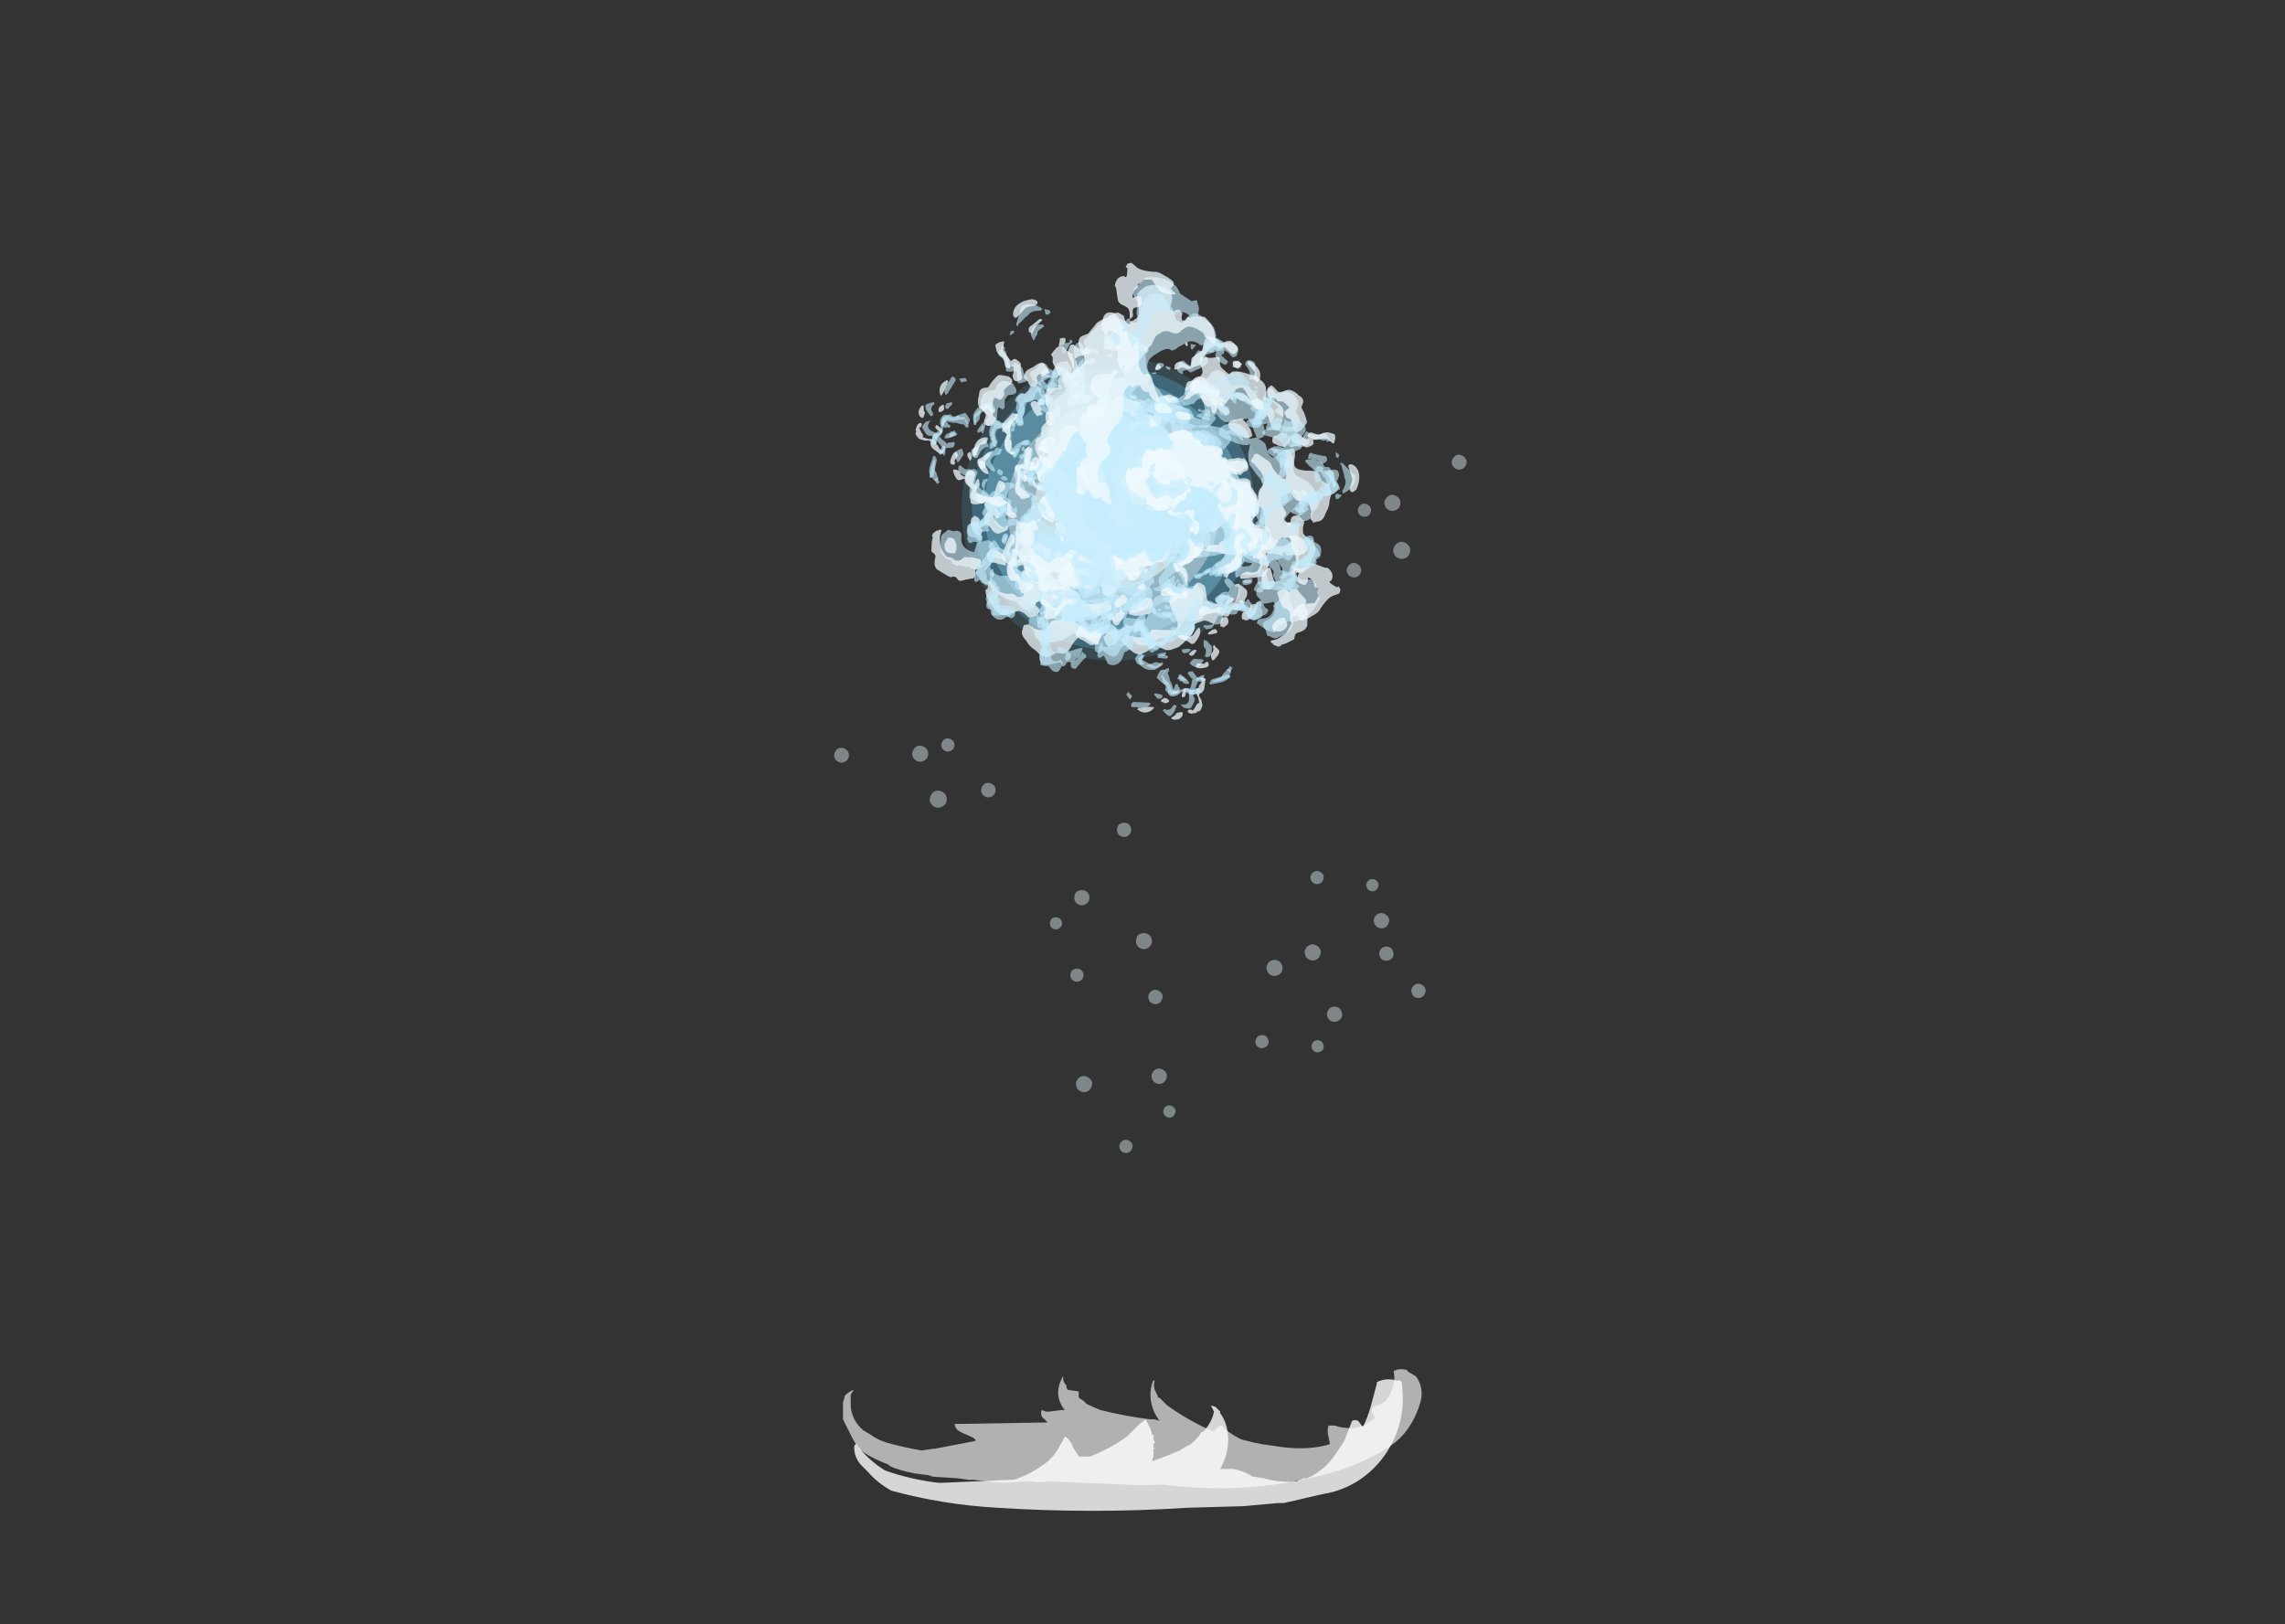 <?xml version="1.0" encoding="UTF-8" standalone="no"?>
<svg xmlns:ffdec="https://www.free-decompiler.com/flash" xmlns:xlink="http://www.w3.org/1999/xlink" ffdec:objectType="frame" height="278.85px" width="392.2px" xmlns="http://www.w3.org/2000/svg">
  <rect width="100%" height="100%" fill="#333333" stroke="none"/>
  <g transform="matrix(1.0, 0.0, 0.0, 1.0, 193.9, 260.35)">
    <use ffdec:characterId="1034" height="3.8" transform="matrix(5.324, 0.0, 0.0, 5.324, -49.208, -25.225)" width="18.65" xlink:href="#shape0"/>
    <use ffdec:characterId="1080" height="4.25" transform="matrix(5.324, 0.0, 0.0, 5.324, -47.29, -23.628)" width="17.7" xlink:href="#shape1"/>
    <use ffdec:characterId="1086" height="2.3" transform="matrix(1.193, 0.0, 0.0, 1.193, 1.078, -100.172)" width="2.3" xlink:href="#shape2"/>
    <use ffdec:characterId="1086" height="2.3" transform="matrix(1.06, 0.0, 0.0, 1.06, -2.169, -119.119)" width="2.3" xlink:href="#shape2"/>
    <use ffdec:characterId="1086" height="2.3" transform="matrix(1.132, 0.0, 0.0, 1.132, -9.502, -107.552)" width="2.3" xlink:href="#shape2"/>
    <use ffdec:characterId="1086" height="2.3" transform="matrix(0.904, 0.0, 0.0, 0.904, -13.689, -102.889)" width="2.3" xlink:href="#shape2"/>
    <use ffdec:characterId="1086" height="2.3" transform="matrix(0.978, 0.0, 0.0, 0.978, -10.175, -94.075)" width="2.3" xlink:href="#shape2"/>
    <use ffdec:characterId="1086" height="2.3" transform="matrix(-1.041, -0.579, -0.579, 1.041, -5.987, -74.781)" width="2.3" xlink:href="#shape2"/>
    <use ffdec:characterId="1086" height="2.3" transform="matrix(-0.924, -0.515, -0.515, 0.925, 6.055, -89.671)" width="2.3" xlink:href="#shape2"/>
    <use ffdec:characterId="1086" height="2.3" transform="matrix(-0.988, -0.55, -0.55, 0.988, 6.819, -76.104)" width="2.3" xlink:href="#shape2"/>
    <use ffdec:characterId="1086" height="2.3" transform="matrix(-0.788, -0.439, -0.439, 0.788, 8.211, -69.952)" width="2.3" xlink:href="#shape2"/>
    <use ffdec:characterId="1086" height="2.3" transform="matrix(-0.853, -0.475, -0.475, 0.853, 0.877, -63.985)" width="2.3" xlink:href="#shape2"/>
    <use ffdec:characterId="1086" height="2.3" transform="matrix(-0.357, -1.136, -1.136, 0.357, 26.567, -93.304)" width="2.3" xlink:href="#shape2"/>
    <use ffdec:characterId="1086" height="2.3" transform="matrix(-0.317, -1.01, -1.01, 0.317, 45.576, -95.854)" width="2.3" xlink:href="#shape2"/>
    <use ffdec:characterId="1086" height="2.3" transform="matrix(-0.339, -1.079, -1.079, 0.339, 36.781, -85.399)" width="2.3" xlink:href="#shape2"/>
    <use ffdec:characterId="1086" height="2.3" transform="matrix(-0.27, -0.861, -0.861, 0.27, 33.551, -80.071)" width="2.3" xlink:href="#shape2"/>
    <use ffdec:characterId="1086" height="2.3" transform="matrix(-0.293, -0.932, -0.932, 0.293, 24.108, -80.815)" width="2.3" xlink:href="#shape2"/>
    <use ffdec:characterId="1086" height="2.3" transform="matrix(-0.598, 1.029, -1.029, -0.598, 33.271, -97.346)" width="2.3" xlink:href="#shape2"/>
    <use ffdec:characterId="1086" height="2.3" transform="matrix(-0.531, 0.914, -0.914, -0.531, 51.212, -90.691)" width="2.3" xlink:href="#shape2"/>
    <use ffdec:characterId="1086" height="2.3" transform="matrix(-0.568, 0.977, -0.977, -0.568, 44.976, -102.771)" width="2.3" xlink:href="#shape2"/>
    <use ffdec:characterId="1086" height="2.3" transform="matrix(-0.453, 0.779, -0.779, -0.453, 43.067, -108.776)" width="2.3" xlink:href="#shape2"/>
    <use ffdec:characterId="1086" height="2.3" transform="matrix(-0.49, 0.844, -0.844, -0.49, 33.684, -110.107)" width="2.3" xlink:href="#shape2"/>
    <use ffdec:characterId="1086" height="2.3" transform="matrix(-0.509, 1.152, 1.152, 0.509, -33.59, -125.06)" width="2.3" xlink:href="#shape2"/>
    <use ffdec:characterId="1086" height="2.3" transform="matrix(-0.444, 1.004, 1.004, 0.444, -50.095, -132.365)" width="2.3" xlink:href="#shape2"/>
    <use ffdec:characterId="1086" height="2.3" transform="matrix(-0.479, 1.085, 1.085, 0.479, -36.647, -132.748)" width="2.3" xlink:href="#shape2"/>
    <use ffdec:characterId="1086" height="2.3" transform="matrix(-0.394, 0.892, 0.892, 0.394, -31.773, -133.929)" width="2.3" xlink:href="#shape2"/>
    <use ffdec:characterId="1086" height="2.3" transform="matrix(-0.433, 0.98, 0.98, 0.433, -24.879, -126.325)" width="2.3" xlink:href="#shape2"/>
    <use ffdec:characterId="1086" height="2.3" transform="matrix(1.045, 0.7, -0.7, 1.045, 46.304, -167.857)" width="2.3" xlink:href="#shape2"/>
    <use ffdec:characterId="1086" height="2.3" transform="matrix(0.911, 0.61, -0.61, 0.911, 56.205, -182.749)" width="2.3" xlink:href="#shape2"/>
    <use ffdec:characterId="1086" height="2.3" transform="matrix(0.983, 0.659, -0.659, 0.984, 44.727, -175.889)" width="2.3" xlink:href="#shape2"/>
    <use ffdec:characterId="1086" height="2.3" transform="matrix(0.809, 0.542, -0.542, 0.809, 39.993, -174.304)" width="2.3" xlink:href="#shape2"/>
    <use ffdec:characterId="1086" height="2.3" transform="matrix(0.888, 0.596, -0.596, 0.889, 38.163, -164.157)" width="2.3" xlink:href="#shape2"/>
    <use ffdec:characterId="328" height="37.8" transform="matrix(-1.377, 0.054, -0.054, -1.377, 24.252, -147.987)" width="37.8" xlink:href="#sprite0"/>
    <use ffdec:characterId="330" height="37.8" transform="matrix(-1.283, 0.05, -0.05, -1.283, 22.399, -149.7)" width="37.8" xlink:href="#sprite1"/>
    <use ffdec:characterId="332" height="37.8" transform="matrix(-1.17, 0.046, -0.046, -1.17, 20.175, -151.756)" width="37.8" xlink:href="#sprite2"/>
    <use ffdec:characterId="334" height="37.8" transform="matrix(-0.962, 0.038, -0.038, -0.962, 16.099, -155.525)" width="37.8" xlink:href="#sprite3"/>
    <use ffdec:characterId="336" height="37.8" transform="matrix(-0.717, 0.028, -0.028, -0.717, 11.282, -159.979)" width="37.8" xlink:href="#sprite4"/>
    <use ffdec:characterId="349" height="28.35" transform="matrix(0.998, -0.066, 0.066, 0.998, -18.56, -189.58)" width="30.8" xlink:href="#sprite5"/>
    <use ffdec:characterId="341" height="5.9" transform="matrix(-3.651, 1.108, 0.778, 3.386, 13.461, -187.266)" width="9.35" xlink:href="#shape9"/>
    <use ffdec:characterId="337" height="6.75" transform="matrix(-3.618, 1.152, 0.771, 3.355, 15.374, -188.378)" width="10.15" xlink:href="#shape10"/>
    <use ffdec:characterId="339" height="3.95" transform="matrix(2.986, -1.149, -0.876, -2.988, -2.285, -164.931)" width="5.35" xlink:href="#shape11"/>
    <use ffdec:characterId="355" height="5.5" transform="matrix(-2.808, 0.483, -1.036, -3.536, 16.333, -169.091)" width="8.25" xlink:href="#shape12"/>
    <use ffdec:characterId="341" height="5.9" transform="matrix(-2.738, 0.471, -1.018, -3.474, 19.007, -169.069)" width="9.35" xlink:href="#shape9"/>
    <use ffdec:characterId="341" height="5.9" transform="matrix(-3.62, 1.206, 0.87, 3.364, 13.077, -187.567)" width="9.35" xlink:href="#shape9"/>
    <use ffdec:characterId="337" height="6.75" transform="matrix(-3.585, 1.249, 0.862, 3.333, 14.964, -188.686)" width="10.15" xlink:href="#shape10"/>
    <use ffdec:characterId="339" height="3.95" transform="matrix(2.953, -1.229, -0.956, -2.963, -2.058, -164.846)" width="5.35" xlink:href="#shape11"/>
    <use ffdec:characterId="355" height="5.5" transform="matrix(-2.794, 0.559, -1.132, -3.507, 16.452, -169.447)" width="8.25" xlink:href="#shape12"/>
    <use ffdec:characterId="341" height="5.9" transform="matrix(-2.724, 0.545, -1.111, -3.445, 19.123, -169.507)" width="9.35" xlink:href="#shape9"/>
    <use ffdec:characterId="346" height="10.5" transform="matrix(4.419, 1.442, 1.694, -4.193, -42.943, -171.34)" width="15.8" xlink:href="#shape13"/>
    <use ffdec:characterId="342" height="10.65" transform="matrix(4.488, 1.397, 1.702, -4.213, -44.065, -170.404)" width="15.95" xlink:href="#shape14"/>
    <use ffdec:characterId="354" height="7.95" transform="matrix(-4.813, -1.261, -1.508, 4.478, 38.527, -175.025)" width="13.1" xlink:href="#shape15"/>
    <use ffdec:characterId="344" height="8.65" transform="matrix(-4.828, -1.195, -1.494, 4.436, 41.647, -175.319)" width="14.0" xlink:href="#shape16"/>
    <use ffdec:characterId="357" height="10.15" transform="matrix(3.097, 1.456, -1.511, 4.488, -27.293, -204.856)" width="15.3" xlink:href="#shape17"/>
    <use ffdec:characterId="346" height="10.5" transform="matrix(3.063, 1.44, -1.503, 4.465, -26.965, -205.936)" width="15.8" xlink:href="#shape13"/>
    <use ffdec:characterId="341" height="5.9" transform="matrix(2.444, -4.941, -4.336, -2.53, 0.774, -153.309)" width="9.35" xlink:href="#shape9"/>
    <use ffdec:characterId="337" height="6.75" transform="matrix(2.365, -4.949, -4.296, -2.506, -0.005, -150.178)" width="10.15" xlink:href="#shape10"/>
    <use ffdec:characterId="339" height="3.95" transform="matrix(-1.743, 4.28, 4.013, 2.033, -7.202, -191.914)" width="5.35" xlink:href="#shape11"/>
    <use ffdec:characterId="355" height="5.5" transform="matrix(2.269, -3.435, 4.75, 2.406, -21.228, -168.299)" width="8.25" xlink:href="#shape12"/>
    <use ffdec:characterId="341" height="5.9" transform="matrix(2.212, -3.349, 4.665, 2.363, -23.937, -165.486)" width="9.35" xlink:href="#shape9"/>
    <use ffdec:characterId="341" height="5.9" transform="matrix(2.751, 2.643, 2.574, -2.335, -13.725, -181.474)" width="9.35" xlink:href="#shape9"/>
    <use ffdec:characterId="337" height="6.75" transform="matrix(2.773, 2.593, 2.55, -2.313, -15.622, -182.642)" width="10.15" xlink:href="#shape10"/>
    <use ffdec:characterId="339" height="3.95" transform="matrix(-2.462, -2.043, -2.178, 2.225, 13.436, -178.678)" width="5.35" xlink:href="#shape11"/>
    <use ffdec:characterId="355" height="5.5" transform="matrix(1.794, 2.213, -2.578, 2.633, 0.776, -192.943)" width="8.25" xlink:href="#shape12"/>
    <use ffdec:characterId="341" height="5.9" transform="matrix(1.749, 2.158, -2.532, 2.586, -0.544, -195.237)" width="9.35" xlink:href="#shape9"/>
    <use ffdec:characterId="341" height="5.9" transform="matrix(2.821, 2.568, 2.51, -2.403, -13.794, -181.014)" width="9.35" xlink:href="#shape9"/>
    <use ffdec:characterId="337" height="6.75" transform="matrix(2.842, 2.517, 2.486, -2.381, -15.73, -182.13)" width="10.15" xlink:href="#shape10"/>
    <use ffdec:characterId="339" height="3.95" transform="matrix(-2.516, -1.976, -2.117, 2.283, 13.461, -178.961)" width="5.35" xlink:href="#shape11"/>
    <use ffdec:characterId="355" height="5.5" transform="matrix(1.853, 2.165, -2.506, 2.702, 0.388, -192.857)" width="8.25" xlink:href="#shape12"/>
    <use ffdec:characterId="341" height="5.9" transform="matrix(1.807, 2.11, -2.462, 2.654, -0.953, -195.158)" width="9.35" xlink:href="#shape9"/>
    <use ffdec:characterId="346" height="10.5" transform="matrix(-0.903, -4.559, -4.486, 0.572, 27.678, -140.034)" width="15.8" xlink:href="#shape13"/>
    <use ffdec:characterId="342" height="10.65" transform="matrix(-0.975, -4.598, -4.507, 0.575, 29.111, -139.511)" width="15.95" xlink:href="#shape14"/>
    <use ffdec:characterId="354" height="7.95" transform="matrix(1.253, 4.815, 4.643, -0.874, -15.386, -209.319)" width="13.1" xlink:href="#shape15"/>
    <use ffdec:characterId="344" height="8.65" transform="matrix(1.318, 4.796, 4.601, -0.866, -17.158, -211.943)" width="14.0" xlink:href="#shape16"/>
    <use ffdec:characterId="357" height="10.15" transform="matrix(-0.243, -3.413, 4.654, -0.876, -9.187, -137.309)" width="15.3" xlink:href="#shape17"/>
    <use ffdec:characterId="346" height="10.5" transform="matrix(-0.241, -3.376, 4.63, -0.871, -10.339, -137.065)" width="15.8" xlink:href="#shape13"/>
  </g>
  <defs>
    <g id="shape0" transform="matrix(1.0, 0.0, 0.0, 1.0, 8.5, 4.7)">
      <path d="M1.55 -4.35 Q1.5 -4.2 1.55 -4.05 1.6 -3.95 1.65 -3.85 L1.65 -3.8 1.7 -3.8 1.95 -3.55 Q2.65 -3.05 3.45 -2.7 L3.5 -2.75 Q3.6 -2.9 3.7 -2.9 3.95 -2.65 4.25 -2.5 L4.35 -2.45 4.75 -2.35 5.0 -2.3 5.7 -2.2 Q6.55 -2.1 7.2 -2.3 L7.15 -2.55 Q7.1 -2.7 7.15 -2.9 L7.35 -2.9 Q8.15 -2.65 8.65 -3.15 L8.6 -3.25 Q8.5 -3.35 8.6 -3.5 L8.7 -3.55 Q8.8 -3.55 8.85 -3.6 L8.95 -3.65 9.0 -3.7 Q9.1 -3.8 9.15 -3.95 L9.25 -4.2 Q9.3 -4.45 9.25 -4.65 9.4 -4.75 9.65 -4.7 9.7 -4.7 9.7 -4.65 L9.7 -4.65 9.95 -4.5 10.0 -4.45 Q10.25 -4.05 10.1 -3.6 L10.05 -3.45 Q9.7 -2.5 8.9 -2.1 L8.85 -2.05 Q7.95 -1.55 6.95 -1.3 4.4 -0.65 1.8 -1.0 1.2 -0.95 0.55 -1.0 L-1.85 -1.1 Q-2.15 -1.05 -2.45 -1.1 L-2.6 -1.1 -3.35 -1.05 -4.3 -1.15 -4.45 -1.15 -4.8 -1.2 -5.6 -1.25 -5.75 -1.3 -6.15 -1.35 Q-6.7 -1.45 -7.0 -1.6 L-7.05 -1.65 Q-7.6 -1.85 -8.0 -2.15 L-8.2 -2.5 -8.5 -3.1 -8.5 -3.65 -8.45 -3.8 -8.45 -3.85 -8.4 -3.9 Q-8.3 -4.0 -8.15 -4.05 L-8.25 -3.9 -8.25 -3.5 Q-8.2 -3.05 -7.85 -2.75 L-7.6 -2.6 Q-7.4 -2.45 -7.1 -2.35 -6.55 -2.2 -6.0 -2.1 L-5.95 -2.1 -5.6 -2.15 -5.55 -2.15 -4.25 -2.4 Q-4.15 -2.45 -4.5 -2.6 -4.65 -2.65 -4.8 -2.75 -4.9 -2.85 -4.9 -2.95 L-1.9 -3.0 -2.0 -3.1 Q-2.15 -3.2 -2.1 -3.4 L-1.95 -3.35 -1.85 -3.35 -1.45 -3.4 -1.35 -3.4 Q-1.75 -3.9 -1.4 -4.5 L-1.4 -4.4 Q-1.4 -4.3 -1.3 -4.2 -1.3 -4.1 -1.25 -4.05 L-0.9 -4.0 -0.9 -3.8 -0.75 -3.7 -0.65 -3.6 Q-0.45 -3.5 -0.2 -3.4 0.6 -3.2 1.4 -3.1 L1.55 -3.1 1.7 -3.05 1.55 -3.3 Q1.3 -3.85 1.5 -4.35 L1.55 -4.35 M2.0 -3.0 L2.0 -3.0" fill="#b1b1b1" fill-rule="evenodd" stroke="none"/>
    </g>
    <g id="shape1" transform="matrix(1.0, 0.0, 0.0, 1.0, 8.6, 4.4)">
      <path d="M1.9 -2.1 Q2.05 -2.2 2.25 -2.3 2.5 -2.5 2.6 -2.7 L2.65 -2.7 2.7 -2.75 Q2.95 -3.05 3.0 -3.35 L2.9 -3.55 3.05 -3.5 3.2 -3.35 3.2 -3.3 Q3.5 -2.9 3.45 -2.25 3.4 -1.85 3.2 -1.5 L3.6 -1.5 Q3.95 -1.45 4.25 -1.25 L4.3 -1.25 4.6 -1.2 Q5.15 -1.05 5.6 -1.1 L5.65 -1.1 5.9 -1.2 6.0 -1.2 Q6.6 -1.45 7.0 -2.1 L7.2 -2.4 7.45 -3.05 Q7.55 -3.1 7.65 -3.05 L7.8 -2.85 Q7.95 -3.15 8.05 -3.5 L8.25 -4.25 8.25 -4.3 Q8.55 -4.45 8.9 -4.35 L9.0 -4.35 9.05 -4.3 Q9.25 -2.9 8.4 -1.8 7.75 -1.0 6.8 -0.75 6.3 -0.65 5.9 -0.55 L5.25 -0.4 5.05 -0.4 3.95 -0.3 2.15 -0.25 Q-0.9 -0.05 -4.0 -0.25 -5.75 -0.35 -7.4 -0.8 -7.85 -1.05 -8.15 -1.4 L-8.35 -1.6 Q-8.6 -1.85 -8.6 -2.2 -8.6 -2.3 -8.5 -2.3 L-8.5 -2.25 Q-8.1 -1.75 -7.6 -1.45 -6.75 -1.15 -5.85 -1.05 L-3.55 -1.15 -3.45 -1.15 Q-2.85 -1.35 -2.35 -1.75 L-2.2 -1.9 -2.05 -2.1 -1.8 -2.55 Q-1.6 -2.4 -1.55 -2.2 L-1.35 -1.9 -1.0 -1.9 Q-0.35 -2.15 0.2 -2.55 L0.6 -2.95 0.8 -3.1 0.95 -2.8 1.0 -2.65 1.0 -2.6 1.05 -2.6 1.05 -2.45 1.1 -2.35 1.05 -2.3 1.05 -2.2 1.1 -2.15 1.05 -2.15 1.05 -1.9 1.0 -1.75 Q1.45 -1.9 1.9 -2.1" fill="#ffffff" fill-opacity="0.8" fill-rule="evenodd" stroke="none"/>
    </g>
    <g id="shape2" transform="matrix(1.0, 0.0, 0.0, 1.0, 1.15, 1.15)">
      <path d="M0.8 -0.85 Q1.15 -0.5 1.15 0.0 1.15 0.5 0.8 0.8 0.5 1.15 0.0 1.15 -0.5 1.15 -0.85 0.8 -1.15 0.5 -1.15 0.0 -1.15 -0.5 -0.85 -0.85 -0.5 -1.15 0.0 -1.15 0.5 -1.15 0.8 -0.85" fill="#e8f6fb" fill-opacity="0.427" fill-rule="evenodd" stroke="none"/>
    </g>
    <g id="sprite0" transform="matrix(1.0, 0.0, 0.0, 1.0, 18.9, 18.9)">
      <use ffdec:characterId="327" height="5.4" transform="matrix(7.0, 0.0, 0.0, 7.0, -18.9, -18.9)" width="5.4" xlink:href="#shape3"/>
    </g>
    <g id="shape3" transform="matrix(1.0, 0.0, 0.0, 1.0, 2.7, 2.7)">
      <path d="M1.9 -1.9 Q2.7 -1.1 2.7 0.0 2.7 1.1 1.9 1.9 1.1 2.7 0.0 2.7 -1.1 2.7 -1.9 1.9 -2.7 1.1 -2.7 0.0 -2.7 -1.1 -1.9 -1.9 -1.1 -2.7 0.0 -2.7 1.1 -2.7 1.9 -1.9" fill="#58cbfc" fill-opacity="0.149" fill-rule="evenodd" stroke="none"/>
    </g>
    <g id="sprite1" transform="matrix(1.0, 0.0, 0.0, 1.0, 18.9, 18.9)">
      <use ffdec:characterId="329" height="5.4" transform="matrix(7.0, 0.0, 0.0, 7.0, -18.9, -18.9)" width="5.4" xlink:href="#shape4"/>
    </g>
    <g id="shape4" transform="matrix(1.0, 0.0, 0.0, 1.0, 2.7, 2.7)">
      <path d="M1.9 -1.9 Q2.7 -1.1 2.7 0.0 2.7 1.1 1.9 1.9 1.1 2.7 0.0 2.7 -1.1 2.7 -1.9 1.9 -2.7 1.1 -2.7 0.0 -2.7 -1.1 -1.9 -1.9 -1.1 -2.7 0.0 -2.7 1.1 -2.7 1.9 -1.9" fill="#58cbfc" fill-opacity="0.247" fill-rule="evenodd" stroke="none"/>
    </g>
    <g id="sprite2" transform="matrix(1.0, 0.0, 0.0, 1.0, 18.9, 18.9)">
      <use ffdec:characterId="331" height="5.4" transform="matrix(7.0, 0.0, 0.0, 7.0, -18.9, -18.9)" width="5.4" xlink:href="#shape5"/>
    </g>
    <g id="shape5" transform="matrix(1.0, 0.0, 0.0, 1.0, 2.7, 2.7)">
      <path d="M1.9 -1.9 Q2.7 -1.1 2.7 0.0 2.7 1.1 1.9 1.9 1.1 2.7 0.0 2.7 -1.1 2.7 -1.9 1.9 -2.7 1.1 -2.7 0.0 -2.7 -1.1 -1.9 -1.9 -1.1 -2.7 0.0 -2.7 1.1 -2.7 1.9 -1.9" fill="#99dffd" fill-opacity="0.298" fill-rule="evenodd" stroke="none"/>
    </g>
    <g id="sprite3" transform="matrix(1.0, 0.0, 0.0, 1.0, 18.9, 18.9)">
      <use ffdec:characterId="333" height="5.4" transform="matrix(7.0, 0.0, 0.0, 7.0, -18.9, -18.9)" width="5.4" xlink:href="#shape6"/>
    </g>
    <g id="shape6" transform="matrix(1.0, 0.0, 0.0, 1.0, 2.7, 2.7)">
      <path d="M1.9 -1.9 Q2.7 -1.1 2.7 0.0 2.7 1.1 1.9 1.9 1.1 2.7 0.0 2.7 -1.1 2.7 -1.9 1.9 -2.7 1.1 -2.7 0.0 -2.7 -1.1 -1.9 -1.9 -1.1 -2.7 0.0 -2.7 1.1 -2.7 1.9 -1.9" fill="#ffffff" fill-opacity="0.349" fill-rule="evenodd" stroke="none"/>
    </g>
    <g id="sprite4" transform="matrix(1.0, 0.0, 0.0, 1.0, 18.9, 18.9)">
      <use ffdec:characterId="335" height="5.4" transform="matrix(7.0, 0.0, 0.0, 7.0, -18.9, -18.9)" width="5.4" xlink:href="#shape7"/>
    </g>
    <g id="shape7" transform="matrix(1.0, 0.0, 0.0, 1.0, 2.7, 2.7)">
      <path d="M1.9 -1.9 Q2.7 -1.1 2.7 0.0 2.7 1.1 1.9 1.9 1.1 2.7 0.0 2.7 -1.1 2.7 -1.9 1.9 -2.7 1.1 -2.7 0.0 -2.7 -1.1 -1.9 -1.9 -1.1 -2.7 0.0 -2.7 1.1 -2.7 1.9 -1.9" fill="#ffffff" fill-opacity="0.498" fill-rule="evenodd" stroke="none"/>
    </g>
    <g id="sprite5" transform="matrix(1.0, 0.0, 0.0, 1.0, 15.05, 13.65)">
      <use ffdec:characterId="348" height="4.05" transform="matrix(7.0, 0.0, 0.0, 7.0, -15.05, -13.65)" width="4.4" xlink:href="#shape8"/>
    </g>
    <g id="shape8" transform="matrix(1.0, 0.0, 0.0, 1.0, 2.15, 1.95)">
      <path d="M0.8 -1.25 L0.65 -1.45 0.65 -1.35 0.95 -1.15 Q1.05 -1.25 1.2 -1.25 1.45 -1.25 1.55 -1.05 L1.55 -1.0 1.65 -0.95 Q1.85 -0.75 1.65 -0.8 1.6 -0.8 1.55 -0.85 1.5 -0.75 1.4 -0.75 L1.35 -0.7 1.45 -0.55 1.55 -0.6 1.65 -0.5 1.7 -0.4 1.8 -0.5 Q1.85 -0.65 2.0 -0.55 2.15 -0.45 2.05 -0.25 2.0 -0.05 1.9 -0.05 1.95 0.1 1.95 0.25 L1.9 0.25 1.9 0.35 1.85 0.45 1.9 0.45 Q2.1 0.75 1.8 0.95 1.75 1.05 1.65 1.05 1.7 1.2 1.55 1.25 L1.2 1.35 1.15 1.35 1.1 1.4 1.15 1.45 Q1.3 1.7 1.05 1.9 0.9 2.0 0.85 1.85 L0.75 1.6 Q0.65 1.75 0.5 1.8 L0.5 1.8 Q0.75 1.95 0.55 2.1 L0.4 2.1 Q0.35 2.05 0.3 2.0 L0.25 1.95 0.25 1.9 Q0.25 1.8 0.35 1.8 L0.1 1.7 0.05 1.65 -0.15 1.8 -0.35 1.8 Q-0.3 1.9 -0.5 1.8 -0.6 1.8 -0.65 1.7 L-0.6 1.7 -0.75 1.55 -0.8 1.4 -0.8 1.25 -0.85 1.25 Q-1.0 1.35 -1.15 1.3 -1.3 1.3 -1.4 1.2 L-1.55 1.05 -1.5 1.0 -1.5 0.8 -1.3 0.8 -1.35 0.7 -1.45 0.75 -1.6 0.8 -1.65 0.75 -1.75 0.7 -1.85 0.6 -1.9 0.45 -1.9 0.35 -1.85 0.3 -1.85 0.25 -1.65 0.05 -1.7 -0.2 -1.75 -0.2 -1.85 -0.25 -1.9 -0.5 -2.05 -0.5 -2.1 -0.55 Q-2.25 -0.9 -1.95 -0.7 L-1.9 -0.6 -1.8 -0.8 -1.75 -0.85 -1.65 -0.8 -1.6 -0.8 Q-1.5 -1.0 -1.25 -1.15 -1.3 -1.3 -1.2 -1.45 -1.05 -1.6 -0.9 -1.55 L-0.85 -1.55 -0.75 -1.4 -0.4 -1.5 -0.4 -1.55 Q-0.5 -1.75 -0.35 -1.65 -0.25 -1.6 -0.25 -1.55 L-0.25 -1.6 0.05 -1.6 0.2 -1.7 0.25 -1.75 Q0.4 -1.7 0.55 -1.6 L0.6 -1.5 Q0.65 -1.7 0.85 -1.7 1.1 -1.7 1.15 -1.5 L1.2 -1.4 1.1 -1.3 Q1.05 -1.2 1.0 -1.2 L0.9 -1.2 Q0.85 -1.25 0.8 -1.25 M1.15 -0.2 L1.1 -0.1 Q1.15 -0.1 1.15 -0.15 L1.15 -0.2 M0.0 -1.75 L-0.05 -1.75 Q-0.15 -2.0 0.0 -1.95 0.25 -1.85 0.0 -1.75 M2.15 0.55 Q2.3 0.6 2.15 0.65 2.05 0.7 2.0 0.6 L1.95 0.55 Q1.85 0.35 2.0 0.4 L2.15 0.55 M2.1 0.85 Q2.0 0.65 2.15 0.7 2.35 0.85 2.15 0.85 L2.1 0.85 M1.45 1.55 Q1.55 1.65 1.4 1.6 L1.35 1.5 1.35 1.45 Q1.4 1.35 1.5 1.3 L1.65 1.3 1.7 1.35 1.55 1.5 1.45 1.55 M-1.65 -1.25 Q-1.5 -1.35 -1.35 -1.25 L-1.35 -1.2 -1.5 -0.95 Q-1.55 -0.85 -1.7 -0.95 L-1.8 -1.0 Q-1.8 -1.15 -1.65 -1.25 M-1.95 -0.25 Q-1.85 -0.05 -2.05 -0.25 L-2.1 -0.25 Q-2.0 -0.5 -1.95 -0.25 M-0.75 -1.65 Q-0.65 -1.9 -0.65 -1.7 -0.65 -1.45 -0.75 -1.65 M-1.2 1.45 Q-1.15 1.3 -1.0 1.4 -0.85 1.45 -0.8 1.6 L-0.8 1.65 -1.0 1.6 -1.15 1.5 -1.2 1.5 -1.2 1.45 M0.0 1.9 Q0.05 2.1 -0.15 1.95 L-0.15 1.9 Q-0.1 1.65 0.0 1.9" fill="#e6f6fd" fill-rule="evenodd" stroke="none"/>
    </g>
    <g id="shape9" transform="matrix(1.0, 0.0, 0.0, 1.0, 6.0, 1.6)">
      <path d="M1.05 -0.15 Q1.15 -0.25 1.15 -0.4 L1.15 -0.45 Q1.15 -0.5 1.25 -0.6 1.3 -0.7 1.35 -0.7 L1.45 -0.6 1.45 -0.55 1.5 -0.55 1.5 -0.1 1.45 -0.05 1.35 0.0 Q1.35 0.05 1.35 0.15 1.3 0.25 1.3 0.3 1.2 0.45 1.15 0.4 L0.95 0.35 0.8 0.45 0.75 0.45 0.75 0.5 0.6 0.8 Q0.55 0.95 0.4 0.95 L0.05 0.95 Q-0.1 0.95 -0.25 0.9 L-0.4 0.8 -0.5 0.75 -0.55 0.75 Q-0.65 0.75 -0.65 0.7 -0.75 0.65 -0.75 0.4 L-0.7 0.35 -0.65 0.35 Q-0.6 0.35 -0.5 0.45 L-0.4 0.5 -0.1 0.45 Q0.05 0.4 0.15 0.4 L0.3 0.45 Q0.4 0.4 0.45 0.3 0.45 0.2 0.55 0.2 0.6 0.2 0.65 0.25 L0.65 0.3 0.7 0.3 0.7 0.35 0.65 0.2 Q0.7 0.1 0.8 0.0 0.85 -0.1 0.9 -0.1 0.95 -0.1 1.05 -0.15 M1.3 -1.0 Q1.35 -1.0 1.35 -0.95 L1.35 -0.8 Q1.4 -0.85 1.4 -0.8 L1.4 -0.75 1.25 -0.7 Q1.1 -0.9 1.3 -1.0 M2.4 -0.45 L2.45 -0.5 2.55 -0.5 2.55 -0.45 2.6 -0.2 2.65 -0.2 Q2.65 -0.25 2.7 -0.25 2.8 -0.25 2.85 -0.05 L2.85 -0.1 2.9 -0.1 Q2.95 -0.1 3.0 -0.05 L3.0 0.25 3.05 0.25 3.15 0.35 Q3.3 0.5 3.3 0.7 L3.3 0.75 3.35 1.0 3.35 1.1 Q3.35 1.3 3.2 1.35 3.1 1.45 3.0 1.45 L2.85 1.5 2.85 1.7 2.9 1.8 3.1 2.0 3.2 2.25 Q3.3 2.5 3.3 2.55 3.3 2.6 3.25 2.75 3.15 2.9 3.1 2.95 L2.95 3.0 2.8 3.0 Q2.75 3.0 2.5 2.95 L2.2 2.9 2.15 2.9 2.15 2.95 2.1 3.0 2.1 3.1 Q2.1 3.15 2.15 3.15 2.15 3.25 2.05 3.25 2.0 3.25 2.0 3.45 2.0 3.6 1.8 3.8 1.6 4.05 1.45 4.05 L0.85 4.25 Q0.75 4.25 0.65 4.05 0.55 3.9 0.5 3.9 L0.45 3.95 Q0.4 4.0 0.35 4.0 L0.15 4.05 Q0.1 4.05 0.0 4.1 -0.1 4.15 -0.2 4.1 L-0.25 4.1 -0.25 4.3 -0.3 4.3 Q-0.45 4.3 -0.6 4.25 -0.65 4.25 -0.7 4.15 -0.75 4.05 -0.85 4.05 -0.9 4.05 -1.1 4.2 -1.35 4.3 -1.45 4.3 -1.6 4.3 -1.65 4.15 -1.7 4.0 -1.8 3.95 L-2.2 3.95 -2.35 3.9 Q-2.5 3.85 -2.55 3.8 -2.7 3.75 -2.8 3.65 -2.9 3.5 -3.0 3.2 -3.0 3.1 -2.95 3.05 L-2.85 3.05 Q-2.8 3.05 -2.7 2.95 -2.7 2.8 -2.65 2.75 -2.6 2.7 -2.6 2.65 L-2.55 2.55 -2.55 2.5 Q-2.55 2.4 -2.65 2.3 L-2.75 2.15 Q-2.8 2.1 -2.9 2.05 L-2.95 2.0 -2.95 2.05 -3.0 2.05 -3.1 2.0 -3.2 2.0 Q-3.25 2.0 -3.3 1.95 -3.35 1.9 -3.35 1.85 -3.35 1.8 -3.45 1.8 L-3.85 1.8 -4.0 1.85 -4.1 1.95 Q-4.15 2.0 -4.25 2.0 -4.3 2.0 -4.5 2.2 -4.7 2.4 -4.7 2.55 L-4.65 2.8 Q-4.6 2.85 -4.45 2.9 L-4.25 3.05 -4.2 3.15 Q-4.3 3.35 -4.5 3.35 L-4.6 3.3 -4.65 3.25 Q-4.75 3.35 -4.8 3.45 -4.85 3.5 -4.95 3.5 L-5.05 3.45 -5.35 3.45 Q-5.65 3.25 -5.65 3.0 L-5.65 2.9 Q-5.6 2.85 -5.6 2.8 -5.6 2.75 -5.7 2.65 L-5.85 2.45 Q-5.9 2.3 -5.95 2.15 -6.0 1.9 -5.95 1.85 -5.9 1.7 -5.8 1.6 -5.65 1.45 -5.55 1.45 -5.45 1.4 -5.35 1.3 L-5.15 1.1 Q-5.15 1.05 -4.95 1.0 L-4.75 0.95 Q-4.7 0.95 -4.6 1.05 L-4.5 1.15 Q-4.35 1.15 -4.35 1.0 -4.35 0.9 -4.45 0.75 -4.5 0.65 -4.5 0.35 -4.5 0.1 -4.4 -0.05 -4.3 -0.15 -4.2 -0.15 L-3.75 -0.15 Q-3.65 -0.15 -3.6 -0.25 -3.55 -0.3 -3.55 -0.55 -3.55 -0.7 -3.35 -0.9 -3.15 -1.15 -3.1 -1.15 L-3.0 -1.1 -2.85 -1.05 -2.55 -1.35 Q-2.25 -1.6 -2.05 -1.6 L-2.0 -1.55 -1.75 -1.55 Q-1.7 -1.55 -1.65 -1.5 -1.55 -1.45 -1.45 -1.45 L-1.2 -1.45 Q-1.15 -1.45 -1.05 -1.4 -0.9 -1.3 -0.9 -1.25 -0.9 -1.2 -0.9 -1.15 -1.0 -1.0 -1.2 -0.9 -1.45 -0.8 -1.5 -0.7 -1.6 -0.45 -1.8 -0.4 L-1.95 -0.35 Q-2.0 -0.3 -2.0 -0.2 L-1.95 0.1 -2.0 0.15 -2.05 0.25 -2.0 0.3 Q-1.9 0.35 -1.85 0.4 -1.75 0.45 -1.75 0.5 -1.75 0.65 -1.85 0.75 L-2.05 0.85 -2.05 0.9 -2.0 1.25 -1.9 1.6 Q-1.85 1.65 -1.7 1.75 -1.65 1.75 -1.65 1.7 -1.65 1.65 -1.6 1.65 -1.55 1.65 -1.35 1.75 -1.15 1.8 -1.0 1.8 -0.7 1.8 -0.5 2.0 L-0.4 2.2 Q-0.3 2.25 -0.25 2.25 L-0.2 2.15 Q-0.15 2.05 0.0 2.0 L0.25 1.95 0.4 1.9 Q0.5 1.85 0.55 1.8 L0.6 1.75 Q0.6 1.7 0.65 1.65 L0.8 1.65 Q0.9 1.65 1.0 1.8 1.15 1.95 1.3 1.95 1.45 1.95 1.65 1.8 1.9 1.65 1.95 1.5 L1.95 1.4 Q2.0 1.3 2.15 1.25 2.2 1.2 2.35 1.1 2.6 0.95 2.55 0.6 L2.55 0.55 2.6 0.55 2.55 0.45 2.5 0.4 2.5 0.2 2.55 0.1 2.65 0.1 2.65 0.0 2.55 0.0 Q2.5 0.0 2.45 -0.1 2.4 -0.2 2.4 -0.3 L2.4 -0.45 M-4.15 2.2 L-4.15 2.2" fill="#c5edfe" fill-opacity="0.6" fill-rule="evenodd" stroke="none"/>
    </g>
    <g id="shape10" transform="matrix(1.0, 0.0, 0.0, 1.0, 6.65, 1.6)">
      <path d="M1.35 -0.95 L1.35 -1.0 Q1.45 -1.0 1.4 -0.95 L1.45 -0.85 1.45 -0.8 1.4 -0.75 Q1.3 -0.75 1.3 -0.8 1.3 -0.9 1.35 -0.95 M1.35 -0.45 Q1.4 -0.7 1.5 -0.7 L1.55 -0.7 1.6 -0.65 Q1.65 -0.5 1.65 -0.35 L1.6 -0.3 Q1.6 -0.25 1.65 -0.1 L1.7 0.05 1.65 0.1 Q1.65 0.15 1.65 0.2 L1.55 0.3 Q1.45 0.35 1.4 0.35 L1.35 0.3 Q1.3 0.25 1.25 0.25 L0.75 0.35 Q0.8 0.3 0.85 0.2 0.9 0.15 0.95 0.15 1.05 0.1 1.2 -0.05 1.25 -0.1 1.35 -0.45 M3.25 0.6 Q3.3 0.7 3.35 0.9 L3.25 1.15 Q3.15 1.3 3.1 1.35 L3.1 1.4 Q3.05 1.45 2.95 1.45 L2.9 1.55 Q2.95 1.65 3.1 1.65 L3.1 1.7 3.15 1.8 3.1 1.9 Q3.0 1.95 3.0 2.0 L3.0 2.1 3.05 2.15 3.15 2.15 Q3.35 2.15 3.5 2.35 L3.5 2.6 Q3.5 2.95 3.25 3.2 3.05 3.35 2.9 3.35 L2.65 3.2 Q2.45 3.0 2.3 3.0 2.25 3.0 2.1 3.1 2.1 3.15 2.0 3.15 L1.95 3.15 1.95 3.2 Q1.95 3.3 2.0 3.35 2.05 3.4 2.1 3.45 L2.1 3.65 Q2.1 3.75 1.8 3.95 1.5 4.2 1.45 4.2 1.4 4.2 1.25 4.25 L1.05 4.3 0.95 4.4 Q0.85 4.5 0.8 4.5 0.6 4.5 0.45 4.25 0.35 4.0 0.2 4.0 0.15 4.0 0.05 4.05 L-0.05 4.1 -0.1 4.15 -0.15 4.15 -0.15 4.2 Q-0.1 4.2 -0.05 4.25 0.15 4.35 0.15 4.4 L0.2 4.45 0.25 4.45 0.25 4.7 0.3 4.85 Q0.3 5.05 0.1 5.1 L-0.1 5.15 -0.15 5.05 -0.25 5.0 Q-0.3 5.0 -0.4 4.8 L-0.55 4.6 -0.55 4.55 -0.7 4.55 -0.85 4.45 -0.85 4.4 Q-0.95 4.5 -1.0 4.65 -1.05 4.75 -1.15 4.75 -1.3 4.75 -1.55 4.55 L-1.7 4.35 Q-1.8 4.25 -1.9 4.25 L-2.05 4.3 Q-2.15 4.35 -2.25 4.35 L-2.35 4.3 Q-2.45 4.25 -2.5 4.25 L-2.55 4.3 Q-2.6 4.35 -2.65 4.35 L-2.7 4.35 Q-2.7 4.3 -2.75 4.3 -2.9 4.3 -3.05 4.05 -3.25 3.75 -3.25 3.4 -3.3 3.35 -3.45 3.25 -3.6 3.15 -3.6 3.0 -3.6 2.8 -3.3 2.7 -2.95 2.6 -2.95 2.45 -2.95 2.05 -3.4 1.75 -3.7 1.55 -4.0 1.55 L-4.05 1.55 -4.15 1.6 -4.35 1.4 Q-4.55 1.2 -4.7 1.2 -4.8 1.2 -4.95 1.25 -5.1 1.35 -5.15 1.4 -5.15 1.5 -5.15 1.65 -5.2 1.65 -5.35 1.75 -5.45 1.75 -5.5 1.9 -5.55 2.0 -5.7 2.05 -5.8 2.1 -5.8 2.2 L-5.75 2.4 Q-5.75 2.45 -5.75 2.5 -5.75 2.65 -5.7 2.8 L-5.6 2.95 Q-5.55 2.9 -5.5 2.9 -5.4 2.9 -5.3 2.95 -5.2 3.05 -5.15 3.05 L-5.1 3.0 Q-5.05 2.95 -5.0 2.95 L-4.95 3.05 -4.85 3.15 Q-4.85 3.25 -5.0 3.3 -5.05 3.3 -5.1 3.45 -5.1 3.55 -5.15 3.55 L-5.15 3.65 -5.2 3.7 -5.25 3.7 Q-5.3 3.7 -5.55 3.55 L-5.85 3.4 Q-5.95 3.4 -6.05 3.25 -6.15 3.1 -6.15 2.95 -6.15 2.8 -6.05 2.6 L-6.05 2.45 -6.1 2.45 Q-6.1 2.4 -6.15 2.4 L-6.25 2.35 -6.3 2.25 -6.45 2.15 -6.65 2.0 Q-6.7 1.8 -6.5 1.6 L-6.3 1.3 Q-6.2 1.2 -6.05 1.2 L-5.85 1.2 Q-5.6 1.2 -5.55 1.1 L-5.55 0.9 Q-5.55 0.7 -5.45 0.65 -5.4 0.6 -5.35 0.6 -5.15 0.6 -5.0 0.75 -4.85 0.9 -4.8 0.9 -4.75 0.9 -4.7 0.85 -4.7 0.8 -4.7 0.75 -4.7 0.5 -4.75 0.45 -4.8 0.4 -4.8 0.2 -4.8 -0.15 -4.6 -0.3 -4.5 -0.4 -4.35 -0.4 -4.3 -0.4 -4.15 -0.3 -4.05 -0.25 -4.0 -0.25 -3.95 -0.25 -3.85 -0.3 L-3.6 -0.55 -3.6 -0.85 Q-3.65 -1.05 -3.4 -1.15 -3.2 -1.25 -3.1 -1.25 -3.05 -1.25 -3.0 -1.2 L-2.9 -1.15 Q-2.65 -1.15 -2.55 -1.4 L-2.5 -1.55 Q-2.4 -1.6 -2.3 -1.6 L-2.2 -1.6 Q-2.1 -1.55 -2.05 -1.55 L-1.95 -1.6 -1.8 -1.6 -1.75 -1.55 -1.7 -1.55 -1.6 -1.45 Q-1.55 -1.4 -1.5 -1.4 L-1.45 -1.45 -1.35 -1.45 Q-1.25 -1.45 -1.1 -1.4 -1.0 -1.35 -1.0 -1.3 L-0.95 -1.3 -0.95 -1.25 Q-0.95 -1.2 -0.95 -1.1 L-1.05 -1.0 -1.05 -0.95 -1.15 -0.95 Q-1.2 -0.95 -1.25 -1.0 L-1.35 -1.0 -1.75 -0.75 -1.7 -0.65 Q-1.8 -0.6 -1.9 -0.55 -2.0 -0.5 -2.1 -0.5 -2.15 -0.5 -2.25 -0.4 L-2.4 -0.3 Q-2.4 -0.05 -2.3 -0.05 L-2.2 0.15 -2.15 0.35 -2.15 0.4 Q-2.15 0.5 -2.25 0.55 L-2.45 0.55 Q-2.55 0.6 -2.6 0.75 -2.65 0.9 -2.65 0.95 L-2.55 1.2 -2.4 1.4 -2.25 1.55 -2.1 1.65 Q-2.1 1.75 -2.1 1.8 -2.1 1.9 -1.95 2.1 -1.85 2.35 -1.75 2.35 -1.7 2.35 -1.6 2.25 -1.5 2.15 -1.45 2.15 L-1.25 2.2 Q-1.1 2.25 -1.0 2.3 -0.7 2.45 -0.6 2.55 -0.45 2.75 -0.15 2.8 L0.25 2.85 0.5 2.8 0.85 2.7 Q0.8 2.65 0.65 2.65 0.55 2.65 0.6 2.5 0.6 2.45 0.7 2.45 0.8 2.4 0.85 2.4 L1.05 2.35 Q1.25 2.25 1.3 2.25 L1.5 2.25 Q1.6 2.2 1.75 2.15 L2.0 2.15 Q2.1 2.15 2.2 2.05 2.35 2.0 2.4 1.75 2.4 1.55 2.55 1.45 2.6 1.45 2.75 1.35 2.9 1.25 2.9 0.9 2.9 0.65 2.85 0.65 2.8 0.6 2.8 0.55 L2.8 0.4 Q2.75 0.3 2.75 0.25 L2.75 0.2 2.8 0.2 Q2.95 0.25 3.0 0.3 3.15 0.4 3.25 0.6 M0.65 0.6 Q0.7 0.6 0.7 0.8 0.7 0.9 0.5 1.05 L0.35 1.15 0.3 1.15 0.25 1.2 0.2 1.2 Q0.15 1.15 0.1 1.1 -0.05 1.0 -0.25 1.05 -0.3 1.05 -0.35 1.0 L-0.45 0.85 -0.55 0.8 -0.6 0.85 -0.65 0.85 Q-0.75 0.85 -0.75 0.7 -0.75 0.55 -0.6 0.55 -0.45 0.65 -0.4 0.65 L-0.15 0.7 Q0.0 0.7 0.05 0.75 L0.1 0.85 0.25 0.8 0.35 0.75 0.5 0.7 Q0.6 0.7 0.6 0.6 L0.65 0.6 M0.2 1.05 L0.2 1.05 M-4.75 3.05 Q-4.75 3.1 -4.8 3.1 -4.85 3.1 -4.8 3.0 L-4.75 3.0 -4.75 3.05" fill="#f0fafe" fill-opacity="0.749" fill-rule="evenodd" stroke="none"/>
    </g>
    <g id="shape11" transform="matrix(1.0, 0.0, 0.0, 1.0, 3.0, 2.25)">
      <path d="M0.25 -2.25 Q0.35 -2.25 0.55 -2.05 L0.85 -1.85 1.2 -1.75 Q1.45 -1.6 1.65 -1.5 L1.75 -1.45 1.9 -1.35 1.95 -1.35 Q2.05 -1.25 2.15 -1.15 L2.35 -0.9 2.35 -0.65 2.3 -0.45 2.25 -0.2 2.25 -0.25 2.2 -0.15 2.2 -0.1 2.25 -0.05 2.25 0.05 Q2.3 0.45 2.0 0.8 1.75 1.05 1.55 1.05 1.5 1.05 1.45 1.05 L1.45 1.0 Q1.45 0.9 1.45 0.85 L1.5 0.75 1.45 0.65 1.4 0.65 Q1.25 0.8 0.95 0.9 L0.75 0.9 0.65 0.95 0.4 1.0 0.5 1.05 0.7 1.05 0.75 1.1 0.8 1.2 Q0.55 1.3 0.25 1.35 L0.0 1.4 -0.05 1.4 Q0.0 1.5 0.1 1.55 L0.15 1.55 0.15 1.6 0.1 1.6 Q0.0 1.7 -0.45 1.7 -0.6 1.7 -0.8 1.65 -1.0 1.6 -1.05 1.55 L-1.05 1.6 -1.1 1.6 -1.8 1.1 -1.8 1.4 -1.85 1.4 Q-1.95 1.4 -2.15 1.25 -2.35 1.1 -2.55 0.85 -3.0 0.2 -2.85 -0.3 L-3.0 -0.3 Q-3.0 -0.55 -2.8 -0.75 -2.95 -0.8 -2.95 -0.9 -3.0 -1.0 -2.75 -1.05 L-2.5 -1.15 -2.3 -1.15 Q-2.25 -1.3 -2.1 -1.45 -1.85 -1.75 -1.8 -1.75 L-1.5 -1.75 Q-1.4 -1.8 -1.3 -1.85 -1.2 -1.9 -1.1 -1.9 L-0.9 -1.95 -0.55 -1.95 -0.15 -2.15 0.25 -2.25 M1.95 -1.2 L1.9 -1.2 1.95 -1.15 1.95 -1.2 M-0.25 1.35 L-0.25 1.35" fill="#f0fafe" fill-opacity="0.749" fill-rule="evenodd" stroke="none"/>
    </g>
    <g id="shape12" transform="matrix(1.0, 0.0, 0.0, 1.0, 4.8, 1.45)">
      <path d="M0.9 -0.6 Q0.95 -0.65 1.0 -0.65 L1.15 -0.65 Q1.25 -0.65 1.25 -0.6 L1.25 -0.5 1.3 -0.45 1.3 -0.35 1.25 -0.3 1.25 -0.1 Q1.25 -0.05 1.25 0.0 L1.2 0.05 Q1.2 0.15 1.1 0.15 0.9 0.15 0.8 0.25 L0.6 0.4 Q0.5 0.5 0.4 0.45 L0.45 0.5 0.45 0.7 Q0.35 0.75 0.15 0.8 L-0.15 0.85 -0.35 0.8 Q-0.5 0.75 -0.55 0.75 -0.65 0.5 -0.65 0.4 -0.65 0.25 -0.55 0.25 -0.5 0.25 -0.45 0.3 -0.4 0.35 -0.35 0.35 L-0.25 0.3 -0.1 0.3 Q0.1 0.3 0.35 0.2 0.65 0.05 0.7 -0.1 L0.6 -0.05 Q0.6 -0.1 0.55 -0.1 L0.55 -0.15 0.85 -0.5 0.9 -0.6 M1.1 -0.85 Q1.15 -0.95 1.25 -0.95 L1.3 -0.95 1.3 -0.85 Q1.25 -0.75 1.2 -0.75 1.05 -0.75 1.1 -0.85 M2.1 -0.75 L2.25 -0.7 2.4 -0.6 2.45 -0.55 2.55 -0.25 2.6 -0.2 2.65 -0.2 2.65 -0.3 2.75 -0.4 Q2.85 -0.4 2.9 -0.15 2.9 -0.1 2.85 -0.05 L2.8 0.05 2.85 0.15 2.95 0.1 2.95 0.15 3.05 0.2 3.0 0.25 3.2 0.5 Q3.35 0.75 3.45 1.25 L3.3 1.45 Q3.25 1.5 3.15 1.5 L3.05 1.45 2.95 1.45 2.85 1.4 Q2.8 1.35 2.75 1.35 2.7 1.35 2.6 1.45 2.5 1.55 2.5 1.65 2.5 1.75 2.65 1.8 L2.8 1.9 Q2.8 1.95 2.9 1.95 2.95 2.0 2.95 2.15 2.95 2.75 2.65 2.75 L2.4 2.7 2.15 2.7 2.15 2.65 2.1 2.65 Q2.05 2.65 2.0 2.65 L1.9 2.7 1.85 2.7 Q1.9 2.75 2.1 2.9 L2.1 3.1 Q2.1 3.2 2.0 3.25 L1.95 3.3 Q1.9 3.35 1.85 3.45 L1.7 3.6 Q1.65 3.6 1.6 3.65 1.55 3.65 1.55 3.75 1.55 3.8 1.55 3.85 1.4 3.85 1.25 3.95 1.15 4.0 1.0 4.0 0.9 4.0 0.7 3.8 0.55 3.65 0.5 3.65 0.4 3.65 0.3 3.75 L0.4 3.8 0.4 3.85 Q0.4 3.95 0.3 4.0 0.2 4.05 0.1 4.05 L0.0 4.05 -0.15 4.0 Q-0.2 4.0 -0.35 3.9 -0.5 3.8 -0.6 3.85 L-0.6 3.8 -0.7 3.8 Q-0.8 3.8 -0.9 3.85 -1.0 3.9 -1.1 4.0 L-1.3 4.0 Q-1.35 3.95 -1.5 3.8 L-1.6 3.6 Q-1.65 3.6 -1.75 3.65 -1.85 3.7 -1.9 3.7 -2.1 3.7 -2.25 3.45 -2.35 3.15 -2.4 3.05 L-2.4 2.95 Q-2.4 2.85 -2.25 2.8 -2.1 2.7 -2.1 2.6 -2.15 2.25 -2.3 2.05 -2.4 1.9 -2.5 1.9 L-2.65 1.85 -2.8 1.85 Q-2.9 1.85 -3.0 1.9 -3.1 1.95 -3.2 1.95 L-3.35 1.9 -3.45 1.8 Q-3.6 1.8 -3.7 1.95 -3.9 2.1 -4.0 2.15 L-3.9 2.2 Q-3.85 2.25 -3.85 2.35 -3.85 2.4 -3.95 2.45 L-4.0 2.5 -4.0 2.6 -4.15 2.75 Q-4.05 2.9 -3.85 3.05 L-3.55 3.25 Q-3.55 3.3 -3.65 3.35 -3.7 3.4 -3.75 3.4 L-3.85 3.35 -4.0 3.35 -4.1 3.4 -4.25 3.35 -4.45 3.3 -4.5 3.2 -4.65 3.1 -4.65 3.05 Q-4.7 2.7 -4.7 2.65 L-4.7 2.5 -4.65 2.35 -4.75 2.2 Q-4.8 2.05 -4.8 1.8 -4.8 1.65 -4.7 1.5 -4.6 1.35 -4.55 1.35 -4.5 1.35 -4.5 1.4 L-4.45 1.45 -4.35 1.4 -4.35 1.35 -4.3 1.4 -4.25 1.4 Q-4.15 1.4 -4.1 1.25 -4.0 1.1 -4.0 0.95 -4.0 0.75 -4.1 0.6 -4.2 0.45 -4.2 0.35 -4.2 0.1 -3.95 -0.05 -3.9 -0.05 -3.75 0.05 L-3.7 0.05 -3.6 0.1 Q-3.45 0.1 -3.4 0.05 -3.3 -0.1 -3.15 -0.2 L-3.2 -0.5 -3.2 -0.7 Q-3.2 -0.85 -3.0 -0.95 L-2.8 -0.9 -2.7 -0.85 Q-2.65 -0.85 -2.5 -1.05 -2.3 -1.25 -2.25 -1.3 L-1.95 -1.4 Q-1.85 -1.45 -1.7 -1.45 L-1.6 -1.4 -1.45 -1.35 -1.3 -1.4 -1.05 -1.4 -0.95 -1.35 -0.95 -1.1 Q-1.0 -0.95 -1.2 -0.85 L-1.45 -0.7 Q-1.45 -0.65 -1.45 -0.6 L-1.45 -0.5 Q-1.45 -0.45 -1.55 -0.4 L-1.75 -0.4 -1.85 -0.35 Q-1.8 -0.15 -1.8 -0.1 -1.8 0.05 -1.7 0.15 -1.65 0.15 -1.65 0.2 -1.6 0.25 -1.55 0.25 L-1.45 0.3 -1.35 0.4 -1.25 0.45 Q-1.3 0.55 -1.55 0.65 -1.75 0.8 -1.65 0.95 L-1.7 1.0 -1.75 0.95 Q-1.75 0.9 -1.8 0.9 L-1.85 0.9 Q-1.85 1.1 -1.65 1.3 -1.5 1.45 -1.35 1.45 L-1.2 1.5 Q-1.05 1.55 -1.0 1.55 -0.75 1.55 -0.55 1.5 -0.25 1.4 0.0 1.4 L0.05 1.35 0.0 1.35 Q-0.05 1.3 -0.05 1.25 L0.0 1.25 Q0.05 1.25 0.25 1.3 L0.45 1.4 0.7 1.3 Q0.85 1.25 1.05 1.25 L1.45 1.15 1.45 1.1 Q1.45 1.05 1.45 1.0 L1.45 0.95 1.5 0.95 1.6 1.0 Q1.65 1.0 1.7 1.0 1.75 1.0 1.8 0.95 1.9 0.9 1.95 0.9 2.1 0.9 2.2 0.7 2.35 0.5 2.35 0.35 L2.25 0.25 2.25 0.1 Q2.25 0.05 2.3 0.0 2.4 -0.05 2.4 -0.1 2.4 -0.2 2.2 -0.45 2.05 -0.65 2.0 -0.7 L2.05 -0.7 2.0 -0.75 2.1 -0.75" fill="#c5edfe" fill-opacity="0.6" fill-rule="evenodd" stroke="none"/>
    </g>
    <g id="shape13" transform="matrix(1.0, 0.0, 0.0, 1.0, 10.35, 2.75)">
      <path d="M2.35 0.0 L2.3 0.0 Q2.3 -0.05 2.3 -0.15 L2.35 -0.15 2.35 0.0 M5.0 3.55 Q4.95 3.5 5.0 3.4 L5.05 3.35 Q5.1 3.35 5.15 3.4 L5.15 3.45 5.2 3.55 5.15 3.55 Q5.05 3.55 5.0 3.55 M5.2 3.65 L5.2 3.6 5.35 3.8 Q5.45 4.05 5.45 4.15 5.45 4.4 5.3 4.45 5.15 4.5 5.1 4.55 L4.9 4.65 Q4.75 4.75 4.7 4.7 L4.7 4.65 4.75 4.65 4.85 4.5 5.0 4.3 Q5.0 4.25 5.1 4.15 5.2 4.0 5.15 3.7 L5.2 3.65 M4.15 1.25 L4.1 1.3 4.1 1.25 Q4.05 1.2 4.05 1.15 L4.1 1.15 Q4.15 1.15 4.15 1.25 M2.5 0.6 L2.45 0.55 2.5 0.45 Q2.5 0.4 2.55 0.4 L2.6 0.45 2.6 0.5 Q2.6 0.55 2.55 0.55 L2.5 0.6 M3.7 1.95 Q3.7 1.85 3.8 1.75 3.85 1.75 3.85 1.8 L3.85 1.85 Q3.85 1.95 3.7 1.95 M3.9 2.75 L3.95 2.8 Q3.9 2.85 3.95 2.85 L3.85 2.85 3.85 2.95 Q3.85 3.15 3.75 3.2 L3.45 3.2 Q3.45 3.1 3.55 3.05 L3.8 2.85 Q3.8 2.8 3.85 2.75 L3.9 2.75 M1.6 0.95 Q1.65 0.95 1.65 1.0 1.65 1.05 1.55 1.05 1.5 1.05 1.45 1.0 L1.5 0.95 1.6 0.95 M2.3 4.45 L2.2 4.35 Q2.25 4.25 2.3 4.25 L2.4 4.35 2.35 4.4 Q2.35 4.45 2.3 4.45 M1.15 5.4 Q1.2 5.3 1.3 5.3 L1.35 5.45 Q1.35 5.55 1.3 5.65 1.2 5.8 1.1 5.75 1.1 5.85 1.05 5.95 0.95 6.05 0.9 6.05 L0.85 5.95 Q0.8 5.9 0.75 5.9 L0.55 6.0 Q0.35 6.05 0.2 6.05 L0.1 6.0 0.05 5.9 Q-0.05 5.8 0.05 5.7 L0.2 5.75 0.3 5.8 Q0.4 5.8 0.6 5.75 L0.85 5.7 0.85 5.6 Q0.9 5.55 0.95 5.55 1.05 5.5 1.1 5.5 L1.15 5.4 M0.15 5.3 Q0.15 5.4 0.0 5.4 L-0.2 5.45 -0.35 5.45 -0.35 5.5 Q-0.4 5.55 -0.4 5.65 -0.4 5.8 -0.6 5.85 -0.75 5.95 -0.9 5.9 L-1.2 5.95 -1.4 6.0 Q-1.5 6.0 -1.5 5.9 L-1.55 5.9 -1.55 5.85 Q-1.6 5.8 -1.6 5.5 L-1.6 5.35 -1.55 5.35 Q-1.5 5.35 -1.45 5.5 -1.35 5.6 -1.3 5.6 L-1.05 5.65 Q-0.95 5.65 -0.8 5.55 L-0.65 5.5 -0.65 5.35 Q-0.6 5.3 -0.5 5.25 L-0.3 5.25 Q-0.2 5.2 -0.15 5.1 -0.1 5.05 -0.05 5.05 0.05 5.05 0.1 5.05 0.15 5.1 0.15 5.3 M1.15 6.25 L1.15 6.05 1.25 6.05 Q1.3 6.1 1.3 6.15 L1.35 6.15 1.55 6.1 Q1.7 6.05 1.8 6.0 1.75 5.9 1.7 5.85 1.75 5.75 1.85 5.75 2.0 5.7 2.05 5.7 L2.2 5.55 2.2 5.4 Q2.2 5.25 2.3 5.2 L2.35 5.2 Q2.45 5.2 2.5 5.25 L2.55 5.25 Q2.6 5.25 2.65 5.35 2.75 5.5 2.75 5.7 L2.7 5.75 2.7 5.8 2.55 5.95 Q2.45 6.0 2.45 6.05 2.5 6.4 2.25 6.55 2.1 6.65 1.9 6.65 1.8 6.65 1.7 6.55 1.55 6.45 1.5 6.45 L1.4 6.55 1.3 6.6 1.2 6.55 1.15 6.4 Q1.15 6.3 1.15 6.25 M4.55 3.7 L4.6 3.7 Q4.65 3.7 4.65 3.9 4.65 4.05 4.5 4.15 4.4 4.25 4.3 4.25 L4.1 4.2 Q4.1 4.15 4.2 4.1 L4.3 4.0 Q4.4 4.0 4.45 3.9 L4.55 3.7 M2.8 3.95 L2.8 4.0 Q2.8 4.1 2.7 4.15 L2.55 4.25 Q2.5 4.2 2.55 4.15 L2.6 4.0 2.65 3.9 Q2.65 3.85 2.7 3.8 L2.8 3.95 M2.85 4.75 Q2.9 4.8 3.05 4.8 3.15 4.8 3.25 4.9 3.35 5.0 3.35 5.05 3.35 5.1 3.3 5.15 L3.2 5.25 3.55 5.25 3.65 5.3 3.8 5.3 3.9 5.35 3.95 5.3 4.0 5.35 4.05 5.35 4.05 5.4 3.9 5.5 Q3.85 5.6 3.7 5.6 L3.6 5.5 Q3.45 5.4 3.4 5.4 3.25 5.4 3.1 5.45 3.05 5.35 3.05 5.2 L3.05 5.1 3.0 5.05 2.65 5.1 Q2.55 5.1 2.6 4.9 2.6 4.7 2.75 4.7 2.8 4.7 2.85 4.75 M4.55 4.9 Q4.55 5.0 4.5 5.0 4.45 5.0 4.4 5.05 4.4 4.95 4.45 4.9 4.45 4.85 4.55 4.85 L4.55 4.9 M0.65 6.7 L0.7 6.8 0.65 6.8 Q0.5 7.05 0.4 7.25 0.4 7.35 0.2 7.35 0.1 7.35 0.05 7.25 L0.05 7.15 0.25 7.0 Q0.35 6.9 0.4 6.75 L0.4 6.65 0.65 6.7 M-8.0 -0.2 Q-7.95 -0.2 -7.9 -0.15 L-7.75 -0.05 -7.7 0.05 Q-7.85 0.1 -7.95 0.1 L-8.05 0.05 -8.1 0.05 Q-8.15 0.05 -8.25 0.1 -8.3 0.15 -8.35 0.1 L-8.35 0.05 Q-8.35 -0.1 -8.2 -0.15 L-8.0 -0.2 M-5.0 -2.75 Q-4.95 -2.75 -4.85 -2.65 L-4.7 -2.6 -4.7 -2.45 Q-4.7 -2.4 -4.6 -2.4 -4.5 -2.35 -4.45 -2.3 L-4.35 -2.3 -4.35 -2.5 -4.25 -2.55 -4.2 -2.55 -4.1 -2.6 Q-4.0 -2.6 -3.9 -2.4 -3.75 -2.2 -3.75 -2.15 -3.8 -2.0 -3.85 -2.0 L-3.95 -1.95 -4.0 -2.05 Q-4.0 -2.1 -3.95 -2.1 L-4.0 -2.2 -4.0 -2.25 -4.1 -2.25 Q-4.15 -2.25 -4.2 -2.1 -4.25 -2.0 -4.35 -2.0 -4.4 -2.0 -4.5 -2.05 -4.6 -2.1 -4.65 -2.15 -4.7 -2.1 -4.8 -2.05 -4.9 -2.0 -4.95 -2.0 -5.05 -2.0 -5.1 -2.3 L-5.15 -2.3 -5.2 -2.2 -5.2 -2.0 -5.15 -1.85 Q-5.15 -1.7 -5.3 -1.65 -5.4 -1.6 -5.5 -1.6 -5.6 -1.6 -5.55 -1.7 L-5.5 -1.9 Q-5.5 -2.0 -5.55 -2.15 L-5.55 -2.35 Q-5.55 -2.55 -5.3 -2.65 -5.15 -2.75 -5.0 -2.75 M-6.5 -1.05 Q-6.45 -1.1 -6.45 -1.25 -6.45 -1.45 -6.3 -1.55 -6.15 -1.65 -6.05 -1.65 -6.0 -1.65 -5.8 -1.5 -5.6 -1.4 -5.55 -1.3 L-5.55 -1.25 -5.6 -1.15 -5.65 -1.15 Q-5.7 -1.15 -5.8 -1.2 -5.9 -1.25 -5.95 -1.3 L-6.0 -1.25 Q-6.05 -1.25 -6.05 -1.2 -6.0 -0.95 -6.15 -0.85 -6.2 -0.8 -6.4 -0.75 -6.45 -0.75 -6.45 -0.65 -6.45 -0.6 -6.4 -0.6 L-6.3 -0.5 Q-6.35 -0.45 -6.25 -0.45 -6.3 -0.45 -6.3 -0.35 L-6.3 -0.2 Q-6.3 -0.15 -6.25 -0.1 L-6.15 -0.05 -6.15 0.05 Q-6.2 0.1 -6.3 0.1 -6.4 0.1 -6.5 0.05 -6.65 0.0 -6.7 -0.1 L-6.7 -0.2 Q-6.65 -0.25 -6.6 -0.25 -6.6 -0.3 -6.6 -0.4 -6.6 -0.5 -6.7 -0.6 L-6.9 -0.7 -6.9 -0.8 Q-6.8 -1.05 -6.6 -1.0 -6.55 -1.0 -6.5 -1.05 M-5.1 -1.3 Q-5.1 -1.25 -5.1 -1.15 -5.1 -1.1 -5.2 -1.0 -5.3 -0.95 -5.35 -0.95 -5.5 -0.95 -5.4 -1.15 -5.35 -1.35 -5.2 -1.35 L-5.15 -1.3 -5.1 -1.3 M-3.45 -2.0 L-3.25 -2.05 -3.2 -2.05 -3.2 -1.95 Q-3.2 -1.85 -3.4 -1.75 L-3.65 -1.6 Q-3.8 -1.65 -3.6 -1.95 -3.55 -1.95 -3.45 -2.0 M-2.7 -1.75 Q-2.75 -1.65 -2.8 -1.6 -2.85 -1.6 -2.95 -1.6 L-2.95 -2.15 Q-2.75 -2.3 -2.45 -2.3 -2.4 -2.3 -2.35 -2.25 L-2.25 -2.15 -2.25 -2.05 -2.4 -2.1 Q-2.5 -2.1 -2.75 -1.9 L-2.7 -1.75 M-4.1 -1.9 L-4.0 -1.8 -4.0 -1.75 Q-4.0 -1.6 -4.15 -1.6 -4.35 -1.6 -4.3 -1.75 -4.25 -1.9 -4.1 -1.9 M-1.9 -2.15 L-1.9 -2.1 Q-1.85 -2.05 -1.85 -2.0 L-1.9 -2.0 -1.95 -1.95 Q-2.0 -1.95 -2.1 -2.05 -2.05 -2.15 -1.95 -2.15 L-1.9 -2.15 M-2.0 -1.8 L-2.0 -1.75 Q-2.0 -1.7 -2.05 -1.6 -2.15 -1.5 -2.15 -1.4 -2.25 -1.35 -2.35 -1.35 L-2.4 -1.35 Q-2.35 -1.6 -2.35 -1.65 -2.3 -1.8 -2.1 -1.85 L-2.0 -1.8 M-1.95 -1.45 L-1.9 -1.35 -1.95 -1.3 -2.1 -1.3 -2.1 -1.45 -2.0 -1.5 -1.95 -1.45 M-0.9 1.2 L-1.0 1.2 Q-0.95 1.15 -0.9 1.15 L-0.85 1.15 Q-0.85 1.2 -0.9 1.2 M-0.05 1.8 L0.05 1.8 0.0 1.85 -0.1 1.85 -0.05 1.8 M-0.85 1.7 Q-0.85 1.65 -0.8 1.65 L-0.7 1.65 -0.7 1.75 -0.8 1.75 Q-0.85 1.75 -0.85 1.7 M-4.8 1.4 Q-4.75 1.4 -4.75 1.45 L-4.8 1.5 -4.9 1.5 Q-4.9 1.45 -4.85 1.4 L-4.8 1.4 M-4.9 1.7 L-4.85 1.7 Q-4.8 1.7 -4.75 1.75 -4.7 1.8 -4.7 1.9 L-4.75 1.95 -4.85 1.95 -4.9 1.85 -4.9 1.7 M-4.4 2.2 L-4.35 2.2 Q-4.3 2.25 -4.3 2.4 -4.3 2.45 -4.35 2.5 L-4.45 2.5 -4.5 2.2 -4.4 2.2 M-3.45 4.65 L-3.35 4.6 -3.25 4.6 -3.15 4.65 Q-3.2 4.75 -3.35 4.75 L-3.4 4.75 -3.45 4.65 M-3.6 4.6 L-3.6 4.65 -3.65 4.65 Q-3.8 4.65 -3.85 4.45 -3.95 4.25 -3.8 4.2 L-3.75 4.2 -3.7 4.25 Q-3.65 4.35 -3.6 4.5 L-3.6 4.6 M-4.6 5.95 L-4.75 5.95 Q-4.8 5.85 -4.8 5.8 -4.75 5.8 -4.65 5.8 -4.6 5.8 -4.6 5.85 L-4.6 5.95 M-4.4 6.25 L-4.4 6.35 Q-4.4 6.4 -4.3 6.45 L-4.2 6.5 -3.55 6.35 -3.5 6.35 Q-3.45 6.4 -3.45 6.5 -3.45 6.6 -3.6 6.65 L-3.8 6.65 -3.95 6.8 Q-4.1 6.9 -4.25 6.9 -4.4 6.9 -4.55 6.85 L-4.6 6.7 Q-4.65 6.65 -4.7 6.65 -4.75 6.7 -4.85 6.7 -4.95 6.7 -5.0 6.6 -5.0 6.5 -5.0 6.4 -4.95 6.05 -4.65 6.05 -4.6 6.05 -4.55 6.15 L-4.4 6.25 M-2.9 5.9 Q-2.8 5.9 -2.8 5.95 L-2.7 6.15 -2.75 6.2 -2.85 6.2 Q-3.0 6.2 -2.95 6.0 L-2.95 5.9 -2.9 5.9 M-2.65 6.15 Q-2.6 6.05 -2.5 6.05 L-2.45 6.05 -2.45 6.15 -2.65 6.15 M-2.2 4.7 Q-2.1 4.85 -2.05 4.85 -2.0 4.85 -1.85 4.9 -1.75 4.95 -1.75 5.0 L-1.75 5.1 Q-1.8 5.15 -1.9 5.15 -1.95 5.15 -2.05 5.1 L-2.4 5.05 -2.45 4.9 Q-2.5 4.75 -2.5 4.7 -2.5 4.65 -2.4 4.6 L-2.35 4.55 Q-2.3 4.55 -2.2 4.7 M-2.2 6.15 Q-2.15 6.05 -1.95 6.05 L-1.95 6.1 -2.0 6.15 -1.95 6.2 -1.85 6.25 -1.7 6.2 -1.45 6.45 Q-1.25 6.7 -1.25 6.75 -1.25 6.85 -1.35 6.95 L-1.45 7.0 Q-0.95 7.4 -0.85 7.4 -0.75 7.4 -0.65 7.35 -0.5 7.25 -0.45 7.25 L-0.4 7.3 Q-0.35 7.3 -0.35 7.4 -0.35 7.6 -0.45 7.7 -0.55 7.75 -0.7 7.75 -0.75 7.75 -1.0 7.65 L-1.15 7.7 -1.4 7.75 -1.45 7.65 -1.55 7.55 Q-1.65 7.35 -1.6 7.25 L-1.6 7.1 -1.75 7.1 -1.8 6.9 -1.8 6.45 -1.85 6.45 Q-1.9 6.45 -2.1 6.55 -2.3 6.45 -2.2 6.3 -2.25 6.2 -2.2 6.15 M-1.1 5.7 L-1.05 5.65 -1.2 5.65 -1.1 5.7 M-5.5 0.6 L-5.7 0.7 Q-5.85 0.75 -5.9 0.7 L-5.9 0.6 Q-5.8 0.5 -5.75 0.5 -5.7 0.45 -5.6 0.45 L-5.55 0.5 -5.5 0.5 -5.5 0.6 M-5.7 0.8 L-5.7 0.9 -5.8 0.9 -5.85 0.8 Q-5.8 0.75 -5.75 0.75 L-5.7 0.8 M-5.6 1.0 L-5.55 1.0 -5.6 1.1 Q-5.65 1.15 -5.7 1.15 -5.7 1.1 -5.6 1.0 M-5.9 0.9 L-5.9 0.95 Q-5.9 1.1 -5.95 1.2 -6.0 1.3 -6.05 1.3 L-6.05 1.25 Q-6.1 1.2 -6.15 1.2 -6.15 1.05 -6.1 0.95 -6.0 0.9 -5.95 0.9 L-5.9 0.9 M-6.5 0.15 L-6.5 0.2 Q-6.55 0.25 -6.65 0.25 -6.75 0.25 -6.75 0.15 L-6.7 0.1 -6.55 0.1 -6.5 0.15 M-6.75 0.35 Q-6.75 0.45 -6.95 0.45 -7.0 0.4 -6.95 0.3 -6.9 0.25 -6.85 0.25 L-6.75 0.25 -6.75 0.35 M-7.05 0.35 Q-7.05 0.4 -7.2 0.5 -7.35 0.6 -7.35 0.7 -7.35 0.8 -7.25 0.9 -7.2 0.9 -7.2 0.95 L-7.15 0.95 -7.1 1.0 -7.1 1.2 -7.3 1.2 Q-7.35 1.2 -7.35 1.05 L-7.4 1.05 -7.45 1.0 -7.45 0.9 -7.5 0.95 Q-7.7 0.7 -7.5 0.5 -7.35 0.35 -7.1 0.3 -7.05 0.25 -7.05 0.35 M-6.3 3.05 L-6.15 3.05 -6.05 3.0 -5.9 2.9 Q-5.85 2.9 -5.8 2.9 -5.75 2.9 -5.7 2.9 -5.6 2.95 -5.6 3.05 -5.6 3.15 -5.6 3.2 -5.65 3.2 -5.65 3.35 -5.65 3.45 -5.8 3.45 L-5.85 3.4 -5.9 3.15 Q-6.0 3.15 -6.1 3.2 -6.3 3.3 -6.3 3.4 L-6.25 3.45 Q-6.2 3.45 -6.2 3.5 -6.2 3.7 -6.35 3.7 -6.45 3.7 -6.45 3.5 -6.55 3.45 -6.55 3.4 -6.55 3.3 -6.5 3.25 L-6.3 3.05 M-7.95 0.8 L-7.95 0.85 Q-7.95 0.9 -7.95 0.95 L-8.0 0.95 Q-8.05 0.95 -8.1 0.9 L-8.1 0.75 -8.05 0.65 -8.0 0.6 -7.95 0.7 Q-7.95 0.75 -7.95 0.8 M-8.4 0.3 Q-8.4 0.35 -8.35 0.55 L-8.4 0.65 -8.5 0.75 Q-8.7 0.6 -8.65 0.45 -8.6 0.35 -8.45 0.2 -8.4 0.25 -8.4 0.3 M-9.0 0.6 L-8.8 0.7 -8.8 0.85 -8.85 0.9 -9.05 0.8 -9.05 0.75 Q-9.15 0.8 -9.3 0.85 -9.45 0.95 -9.6 1.0 L-9.85 1.05 Q-10.05 1.15 -9.95 1.4 L-10.1 1.3 -10.15 1.15 -10.15 1.05 Q-10.0 0.9 -9.9 0.85 -9.8 0.8 -9.75 0.85 -9.7 0.85 -9.65 0.85 -9.6 0.85 -9.4 0.7 L-9.15 0.55 Q-9.1 0.55 -9.0 0.6 M-9.55 1.4 L-9.45 1.35 Q-9.4 1.3 -9.35 1.3 L-9.3 1.35 -9.2 1.35 -9.2 1.4 Q-9.2 1.5 -9.2 1.45 -9.25 1.45 -9.4 1.55 -9.5 1.6 -9.55 1.65 -9.55 1.6 -9.55 1.55 L-9.55 1.4 M-9.65 2.05 L-9.55 2.0 -9.5 2.05 -9.5 2.1 -9.45 2.2 -9.45 2.3 -9.5 2.3 -9.65 2.2 -9.65 2.05 M-9.75 2.55 L-9.65 3.15 Q-9.7 3.25 -9.8 3.25 -9.85 3.25 -9.85 3.1 L-9.9 2.9 -9.9 2.65 Q-9.85 2.55 -9.8 2.5 L-9.75 2.55 M-9.35 3.2 L-9.25 3.25 Q-9.3 3.3 -9.35 3.35 L-9.55 3.25 Q-9.5 3.2 -9.45 3.15 L-9.4 3.15 -9.35 3.2 M-5.65 4.65 L-5.55 4.6 Q-5.45 4.6 -5.45 4.7 -5.35 4.8 -5.35 5.05 -5.4 5.1 -5.5 5.25 -5.55 5.4 -5.6 5.5 L-5.5 5.55 Q-5.4 5.65 -5.4 5.75 L-5.15 5.75 -5.15 5.85 Q-5.2 5.95 -5.4 5.95 L-5.6 5.85 Q-5.75 5.85 -5.75 5.9 -5.85 6.0 -5.9 6.0 -6.0 6.0 -6.05 5.8 -6.05 5.6 -5.9 5.4 -5.85 5.35 -5.75 5.15 -5.65 5.0 -5.65 4.9 L-5.65 4.85 -5.7 4.75 Q-5.7 4.65 -5.65 4.65 M-5.05 4.25 L-5.1 4.3 -5.15 4.3 Q-5.2 4.3 -5.25 4.25 L-5.25 4.1 -5.2 4.0 Q-5.15 3.95 -5.1 3.95 L-5.05 4.05 -5.05 4.25 M-6.3 3.95 Q-6.3 4.0 -6.5 4.1 -6.65 4.2 -6.7 4.2 -6.6 4.35 -6.45 4.35 -6.3 4.35 -6.25 4.5 L-6.25 4.55 Q-6.3 4.65 -6.4 4.65 -6.55 4.65 -6.65 4.7 -6.75 4.8 -6.8 4.8 -6.9 4.8 -7.0 4.7 -7.05 4.55 -7.05 4.5 L-7.15 4.4 Q-7.2 4.3 -7.2 4.25 -7.15 4.2 -7.05 4.1 -7.0 4.05 -6.95 4.05 L-6.4 3.85 -6.35 3.85 Q-6.3 3.9 -6.3 3.95 M-5.25 5.3 Q-5.15 5.4 -5.1 5.45 -5.15 5.55 -5.2 5.55 L-5.3 5.55 Q-5.35 5.5 -5.35 5.4 -5.35 5.3 -5.25 5.3 M-0.35 6.9 L-0.1 6.9 -0.1 6.95 Q-0.05 6.95 -0.05 7.0 -0.05 7.1 -0.2 7.2 -0.25 7.2 -0.3 7.15 L-0.35 7.05 -0.35 6.9 M-10.0 1.55 L-9.95 1.6 Q-9.95 1.7 -10.05 1.75 L-10.1 1.85 -10.1 1.95 -10.05 2.05 -10.1 2.1 Q-10.2 2.05 -10.25 2.0 -10.4 1.9 -10.3 1.8 -10.3 1.75 -10.15 1.65 L-10.0 1.55" fill="#c5edfe" fill-opacity="0.6" fill-rule="evenodd" stroke="none"/>
    </g>
    <g id="shape14" transform="matrix(1.0, 0.0, 0.0, 1.0, 10.45, 2.8)">
      <path d="M-8.15 -0.25 Q-8.1 -0.25 -8.0 -0.15 L-7.9 -0.1 Q-7.95 -0.05 -8.0 -0.05 -8.15 -0.05 -8.2 0.05 -8.25 0.1 -8.35 0.1 -8.55 0.1 -8.4 -0.05 -8.25 -0.25 -8.15 -0.25 M-5.15 -2.8 Q-4.85 -2.65 -4.75 -2.55 -4.75 -2.45 -4.75 -2.4 -4.7 -2.25 -4.65 -2.25 -4.55 -2.25 -4.5 -2.4 -4.5 -2.55 -4.35 -2.55 -4.3 -2.55 -4.1 -2.5 -3.9 -2.35 -3.85 -2.3 L-3.85 -2.25 Q-3.85 -2.2 -3.9 -2.2 -3.95 -2.2 -4.05 -2.25 -4.15 -2.35 -4.2 -2.35 -4.25 -2.35 -4.4 -2.25 -4.5 -2.15 -4.6 -2.15 -4.65 -2.15 -4.75 -2.2 -4.85 -2.25 -4.95 -2.25 L-4.95 -2.35 -5.0 -2.4 -5.0 -2.45 -5.2 -2.45 Q-5.25 -2.45 -5.35 -2.35 -5.45 -2.3 -5.45 -2.2 L-5.45 -2.05 Q-5.4 -1.95 -5.4 -1.9 -5.4 -1.75 -5.5 -1.65 -5.55 -1.6 -5.6 -1.6 -5.65 -1.6 -5.65 -1.9 L-5.65 -2.4 Q-5.65 -2.6 -5.4 -2.7 L-5.15 -2.8 M-5.95 -1.65 L-5.8 -1.5 -5.8 -1.4 Q-5.8 -1.35 -5.85 -1.35 -5.9 -1.35 -5.9 -1.4 L-5.95 -1.45 Q-6.1 -1.45 -6.25 -1.35 -6.45 -1.25 -6.45 -1.15 L-6.45 -1.1 -6.35 -1.2 Q-6.25 -1.2 -6.25 -1.1 -6.25 -1.0 -6.45 -0.85 -6.55 -0.8 -6.65 -0.75 -6.55 -0.65 -6.55 -0.6 -6.55 -0.5 -6.6 -0.45 L-6.6 -0.35 Q-6.6 -0.25 -6.5 -0.15 -6.45 -0.05 -6.45 0.0 -6.45 0.05 -6.55 0.15 -6.6 0.2 -6.65 0.2 L-6.75 0.2 Q-6.8 0.1 -6.75 -0.25 -6.7 -0.5 -6.85 -0.6 -7.0 -0.8 -6.9 -0.9 -6.7 -1.0 -6.7 -1.05 -6.75 -1.1 -6.75 -1.2 -6.75 -1.4 -6.7 -1.5 -6.65 -1.55 -6.6 -1.55 -6.45 -1.55 -6.35 -1.65 -6.25 -1.75 -6.1 -1.75 -6.05 -1.75 -5.95 -1.65 M-5.25 -1.25 Q-5.25 -1.2 -5.35 -1.1 -5.35 -1.05 -5.45 -1.0 L-5.5 -1.0 -5.45 -1.05 -5.5 -1.05 -5.55 -1.1 -5.3 -1.3 -5.25 -1.3 -5.25 -1.25 M-3.15 -2.05 Q-3.2 -2.0 -3.4 -1.9 -3.6 -1.8 -3.65 -1.8 -3.75 -1.8 -3.75 -1.85 -3.75 -1.9 -3.7 -1.95 -3.5 -2.1 -3.15 -2.05 M-3.0 -1.6 L-3.05 -1.65 Q-3.1 -1.65 -3.1 -1.8 -3.1 -2.15 -2.85 -2.3 -2.7 -2.4 -2.5 -2.4 L-2.4 -2.4 -2.35 -2.35 Q-2.3 -2.25 -2.3 -2.2 L-2.6 -2.15 Q-2.8 -2.1 -2.9 -2.0 L-2.9 -1.8 Q-2.95 -1.65 -3.0 -1.6 M-4.05 -1.8 L-4.1 -1.75 -4.0 -1.75 -4.3 -1.65 -4.35 -1.65 Q-4.35 -1.75 -4.25 -1.85 L-4.15 -1.9 -4.05 -1.9 -4.05 -1.8 M-2.0 -2.2 L-1.95 -2.2 -1.95 -2.1 Q-1.95 -2.05 -2.0 -2.05 -2.1 -2.05 -2.1 -2.1 L-2.0 -2.2 M-2.05 -1.85 L-2.0 -1.85 -2.0 -1.75 -2.2 -1.55 Q-2.3 -1.45 -2.4 -1.4 -2.5 -1.55 -2.35 -1.75 -2.2 -1.9 -2.1 -1.9 L-2.05 -1.85 M-4.85 1.8 L-4.8 1.85 -4.95 1.95 -4.95 1.9 Q-5.0 1.8 -4.9 1.8 -4.9 1.75 -4.85 1.75 L-4.85 1.8 M-4.45 2.25 L-4.45 2.2 -4.35 2.2 -4.35 2.3 Q-4.35 2.35 -4.4 2.4 L-4.45 2.45 -4.5 2.45 Q-4.5 2.4 -4.5 2.35 -4.45 2.3 -4.45 2.25 M-3.25 4.7 L-3.2 4.7 Q-3.25 4.75 -3.3 4.75 L-3.4 4.75 Q-3.45 4.75 -3.45 4.7 L-3.4 4.65 -3.3 4.65 Q-3.25 4.65 -3.25 4.7 M-3.9 4.25 L-3.85 4.25 Q-3.85 4.4 -3.8 4.4 L-3.8 4.45 Q-3.8 4.5 -3.8 4.55 L-3.8 4.6 -3.9 4.5 -3.95 4.4 Q-3.95 4.3 -3.95 4.25 L-3.9 4.25 M-4.85 6.15 L-4.8 6.2 Q-4.75 6.25 -4.75 6.3 L-4.8 6.35 -4.75 6.45 -4.6 6.55 Q-4.45 6.55 -4.4 6.7 L-4.3 6.7 -4.2 6.75 Q-4.15 6.75 -4.1 6.7 -4.1 6.6 -4.05 6.6 L-3.9 6.55 Q-3.85 6.55 -3.75 6.5 L-3.65 6.45 -3.55 6.45 -3.5 6.5 -3.5 6.6 Q-3.55 6.65 -3.65 6.65 L-3.75 6.7 Q-3.8 6.7 -3.85 6.75 L-3.95 6.85 Q-4.0 6.9 -4.15 6.95 -4.3 7.0 -4.4 7.0 L-4.55 6.95 Q-4.65 6.95 -4.65 6.85 -4.65 6.65 -4.85 6.65 -5.1 6.7 -5.15 6.6 L-5.15 6.5 -5.1 6.4 Q-5.05 6.3 -5.05 6.2 L-5.0 6.15 -4.85 6.15 M-2.95 5.95 L-2.8 6.1 Q-2.9 6.2 -2.95 6.2 -3.0 6.2 -3.0 6.1 L-3.0 6.0 -2.95 5.95 M-1.75 5.1 Q-1.85 5.2 -1.95 5.2 L-2.05 5.05 -2.25 5.1 Q-2.4 5.1 -2.5 5.0 -2.65 4.85 -2.45 4.75 -2.35 4.8 -2.1 4.9 -1.85 4.95 -1.75 5.0 L-1.75 5.1 M-2.35 6.2 L-2.3 6.2 Q-2.25 6.2 -2.2 6.25 L-2.1 6.35 -1.9 6.35 Q-1.8 6.35 -1.7 6.5 L-1.5 6.65 Q-1.5 6.8 -1.55 6.85 L-1.45 7.2 -1.4 7.35 Q-1.25 7.55 -1.2 7.5 -1.15 7.45 -1.1 7.45 L-1.0 7.5 Q-0.95 7.55 -0.9 7.55 L-0.6 7.4 Q-0.45 7.4 -0.45 7.6 -0.45 7.7 -0.65 7.8 -0.75 7.85 -0.8 7.85 -0.9 7.85 -1.0 7.75 -1.1 7.65 -1.15 7.65 L-1.3 7.75 Q-1.5 7.8 -1.6 7.8 -1.7 7.8 -1.7 7.5 L-1.65 7.2 -1.9 6.8 Q-1.9 6.75 -1.8 6.45 L-2.2 6.55 Q-2.25 6.55 -2.35 6.45 -2.4 6.35 -2.35 6.25 L-2.35 6.2 M-1.7 5.7 L-1.7 5.65 Q-1.7 5.55 -1.65 5.55 L-1.25 5.85 Q-1.15 5.85 -0.95 5.75 -0.75 5.65 -0.6 5.7 -0.6 5.6 -0.65 5.55 L-0.65 5.45 Q-0.5 5.35 -0.3 5.25 0.0 5.15 0.05 5.1 0.1 5.1 0.1 5.15 L0.15 5.2 Q0.15 5.35 -0.1 5.4 -0.3 5.5 -0.45 5.45 L-0.5 5.5 Q-0.45 5.55 -0.45 5.8 -0.45 5.85 -0.55 5.9 L-0.65 5.9 Q-0.7 5.9 -0.7 5.85 L-0.75 5.85 Q-0.9 5.85 -1.1 5.95 -1.25 6.05 -1.35 6.05 -1.5 6.05 -1.7 5.9 -1.75 5.8 -1.7 5.7 M-5.75 0.45 L-5.7 0.5 Q-5.7 0.7 -5.95 0.7 -6.0 0.7 -6.0 0.65 L-6.0 0.55 -5.85 0.55 -5.75 0.45 M-6.0 0.95 L-5.95 1.05 Q-6.0 1.15 -6.05 1.2 -6.1 1.25 -6.15 1.25 -6.2 1.2 -6.15 1.05 -6.1 0.95 -6.05 0.9 -6.0 0.9 -6.0 0.95 M-7.35 0.5 Q-7.5 0.6 -7.5 0.75 L-7.45 0.85 Q-7.4 0.95 -7.4 1.1 L-7.4 1.15 -7.45 1.15 -7.55 1.05 -7.65 0.85 -7.75 0.75 Q-7.8 0.7 -7.75 0.6 -7.45 0.25 -7.25 0.3 L-7.2 0.3 Q-7.2 0.35 -7.35 0.5 M-6.3 3.0 L-6.2 3.05 Q-6.2 3.15 -6.25 3.15 L-6.3 3.15 -6.3 3.25 Q-6.4 3.35 -6.45 3.35 L-6.3 3.45 -6.3 3.6 Q-6.4 3.65 -6.45 3.65 L-6.5 3.65 -6.5 3.45 Q-6.6 3.5 -6.7 3.45 -6.8 3.35 -6.7 3.25 -6.65 3.2 -6.5 3.05 L-6.35 2.95 Q-6.3 2.95 -6.3 3.0 M-5.65 2.9 L-5.85 3.2 Q-5.9 3.25 -6.0 3.25 -6.15 3.25 -6.05 3.0 -5.95 2.75 -5.8 2.75 L-5.75 2.8 Q-5.65 2.8 -5.65 2.9 M-8.0 0.65 Q-8.0 0.75 -8.05 0.8 -8.1 0.9 -8.15 0.9 -8.25 0.8 -8.15 0.7 L-8.05 0.6 -8.0 0.6 -8.0 0.65 M-8.5 0.35 L-8.55 0.4 -8.5 0.65 -8.6 0.75 Q-8.7 0.75 -8.7 0.5 -8.7 0.25 -8.6 0.25 L-8.5 0.25 -8.5 0.35 M-9.05 0.55 L-9.05 0.7 -9.1 0.65 -9.2 0.65 -9.3 0.75 Q-9.4 0.85 -9.4 0.75 L-9.4 0.85 Q-9.55 0.95 -9.6 0.95 -9.7 0.9 -9.75 0.9 L-9.95 0.9 Q-9.95 1.0 -10.05 1.05 L-10.2 1.2 -10.15 1.25 Q-10.15 1.3 -10.15 1.35 L-10.2 1.4 Q-10.25 1.4 -10.3 1.3 -10.3 1.2 -10.3 1.15 -10.3 1.05 -10.25 1.05 L-10.25 0.95 -10.2 0.9 Q-10.15 0.85 -10.05 0.8 L-9.85 0.8 -9.7 0.85 Q-9.6 0.85 -9.6 0.75 -9.55 0.65 -9.45 0.6 L-9.3 0.55 Q-9.2 0.5 -9.15 0.5 L-9.1 0.5 -9.05 0.55 M-9.35 1.35 Q-9.4 1.4 -9.5 1.45 -9.6 1.5 -9.65 1.5 -9.7 1.4 -9.6 1.35 -9.45 1.3 -9.4 1.25 -9.35 1.25 -9.35 1.35 M-9.8 2.15 Q-9.8 2.05 -9.75 2.0 -9.7 2.0 -9.65 2.05 L-9.6 2.15 -9.65 2.25 Q-9.65 2.3 -9.7 2.3 -9.75 2.3 -9.75 2.25 -9.8 2.2 -9.8 2.15 M-9.85 2.95 L-9.85 3.2 -9.9 3.25 Q-10.05 3.1 -10.05 2.95 -10.05 2.75 -9.9 2.6 -9.85 2.75 -9.85 2.95 M-5.2 4.0 Q-5.15 4.1 -5.15 4.15 -5.15 4.2 -5.2 4.25 L-5.25 4.3 -5.3 4.2 -5.35 4.2 -5.35 4.05 -5.3 4.05 -5.3 4.0 Q-5.25 3.95 -5.2 3.95 L-5.2 4.0 M-5.8 4.7 L-5.7 4.65 Q-5.65 4.65 -5.6 4.75 -5.55 4.85 -5.55 5.05 -5.55 5.15 -5.6 5.2 L-5.7 5.25 Q-5.75 5.3 -5.75 5.35 L-5.85 5.45 Q-5.8 5.55 -5.75 5.6 -5.65 5.65 -5.6 5.7 L-5.5 5.8 Q-5.45 5.8 -5.4 5.9 L-5.5 5.95 Q-5.55 6.0 -5.6 6.0 L-5.65 5.95 Q-5.7 5.85 -5.75 5.85 L-5.95 5.9 -6.1 5.95 Q-6.15 5.95 -6.2 5.9 L-6.2 5.65 Q-6.2 5.55 -5.95 5.3 L-5.7 5.0 Q-5.7 4.95 -5.75 4.95 L-5.8 4.85 -5.8 4.7 M-6.85 4.0 L-6.8 4.0 -6.8 4.15 Q-6.8 4.2 -6.85 4.25 L-6.9 4.35 Q-6.9 4.5 -6.75 4.55 -6.6 4.6 -6.6 4.7 L-6.6 4.75 -6.8 4.9 Q-6.8 4.95 -6.9 4.95 -7.0 4.95 -7.15 4.7 -7.3 4.55 -7.35 4.45 L-7.35 4.2 -7.15 4.1 Q-7.0 3.95 -6.95 3.95 -6.9 3.95 -6.85 4.0 M-5.4 5.3 L-5.4 5.4 Q-5.35 5.45 -5.35 5.5 L-5.4 5.55 Q-5.45 5.55 -5.45 5.45 -5.5 5.4 -5.5 5.35 L-5.4 5.3 M-0.15 7.05 L-0.1 7.15 Q-0.25 7.2 -0.3 7.2 -0.45 7.2 -0.45 7.1 -0.4 6.95 -0.25 6.95 -0.2 6.95 -0.15 7.0 L-0.15 7.05 M-10.2 1.7 Q-10.2 1.85 -10.25 1.85 -10.3 1.9 -10.35 2.05 L-10.4 2.05 Q-10.45 2.0 -10.45 1.85 -10.45 1.75 -10.4 1.7 -10.35 1.6 -10.25 1.6 L-10.2 1.6 Q-10.2 1.65 -10.2 1.7 M5.3 3.75 L5.4 3.75 5.45 3.8 5.5 3.9 5.5 3.95 Q5.5 4.35 5.3 4.6 5.15 4.75 5.0 4.75 4.9 4.75 4.9 4.65 L5.2 4.25 Q5.25 4.2 5.25 3.9 5.25 3.8 5.35 3.75 L5.3 3.75 M5.35 3.9 L5.35 3.9 M3.95 3.05 L3.95 3.2 3.8 3.25 3.7 3.3 Q3.6 3.3 3.7 3.15 3.75 3.0 3.9 3.0 3.95 3.0 3.95 3.05 M0.5 5.85 L0.5 5.9 Q0.6 5.8 0.65 5.8 L0.75 5.8 0.9 5.75 Q1.0 5.75 1.15 5.55 1.3 5.4 1.35 5.35 L1.4 5.4 1.45 5.55 1.15 5.95 Q1.05 6.05 0.9 6.05 L0.7 5.9 Q0.65 5.95 0.5 6.05 0.35 6.1 0.3 6.1 0.15 6.1 0.05 6.0 -0.15 5.9 0.0 5.8 L0.05 5.8 0.05 5.85 Q0.05 5.9 0.15 5.95 L0.1 5.9 0.4 5.8 0.5 5.85 M1.35 6.2 L1.45 6.3 1.55 6.25 1.6 6.2 1.8 6.25 Q1.95 6.2 2.1 6.1 L2.05 6.0 Q2.0 5.95 2.0 5.9 2.0 5.85 2.05 5.8 L2.1 5.75 Q2.15 5.7 2.2 5.7 L2.3 5.7 2.35 5.65 Q2.45 5.55 2.5 5.4 2.55 5.3 2.65 5.3 2.7 5.3 2.75 5.35 L2.8 5.4 2.85 5.55 Q2.9 5.7 2.9 5.75 2.9 5.8 2.7 6.05 L2.5 6.25 2.5 6.4 Q2.5 6.6 2.25 6.65 2.1 6.75 1.9 6.75 1.8 6.75 1.7 6.65 1.6 6.55 1.5 6.55 1.25 6.7 1.2 6.7 1.15 6.7 1.15 6.65 1.1 6.6 1.1 6.55 L1.1 6.5 1.15 6.4 Q1.15 6.35 1.25 6.25 1.3 6.2 1.35 6.2 M4.7 3.7 Q4.75 3.75 4.75 3.8 L4.55 4.15 Q4.5 4.3 4.35 4.3 4.3 4.3 4.3 4.25 L4.25 4.2 4.5 4.0 4.7 3.7 M2.9 4.0 Q2.9 4.05 2.8 4.15 L2.7 4.2 2.65 4.2 Q2.65 4.1 2.7 4.0 L2.75 3.85 Q2.8 3.85 2.85 3.9 2.9 3.95 2.9 4.0 M3.35 4.95 Q3.45 5.05 3.4 5.1 L3.35 5.2 3.55 5.3 Q3.75 5.4 3.8 5.4 L3.95 5.35 4.05 5.3 4.1 5.3 4.1 5.35 Q4.1 5.55 4.0 5.65 3.95 5.65 3.8 5.65 3.7 5.65 3.6 5.55 3.5 5.45 3.45 5.45 L3.2 5.45 Q3.1 5.45 3.1 5.3 3.1 5.25 3.15 5.25 3.15 5.2 3.15 5.15 L3.15 5.15 Q3.0 5.15 2.9 5.2 2.85 5.25 2.75 5.25 2.55 5.25 2.6 5.05 2.6 4.9 2.75 4.9 2.9 4.9 3.0 4.9 L3.2 4.85 Q3.25 4.85 3.35 4.95 M0.7 6.75 Q0.7 7.05 0.45 7.2 0.15 7.4 0.05 7.3 0.05 7.2 0.2 7.15 L0.45 7.0 Q0.45 6.8 0.5 6.75 0.55 6.7 0.65 6.65 0.7 6.7 0.7 6.75" fill="#f0fafe" fill-opacity="0.749" fill-rule="evenodd" stroke="none"/>
    </g>
    <g id="shape15" transform="matrix(1.0, 0.0, 0.0, 1.0, 8.75, 1.9)">
      <path d="M1.65 -1.0 L1.65 -0.85 Q1.6 -0.8 1.55 -0.8 1.55 -0.85 1.55 -0.95 1.6 -1.0 1.6 -1.05 L1.65 -1.0 M1.9 -0.6 L2.0 -0.45 2.0 -0.2 Q2.0 0.0 2.05 0.1 2.1 0.15 2.2 0.2 L2.25 0.4 Q2.2 0.55 2.15 0.55 L2.0 0.55 Q1.95 0.55 1.9 0.5 1.95 0.45 2.0 0.4 L2.0 0.35 Q2.0 0.25 1.9 0.15 1.8 0.05 1.8 -0.2 1.8 -0.25 1.85 -0.4 1.85 -0.55 1.9 -0.6 M3.6 0.9 L3.6 1.1 Q3.55 1.2 3.45 1.25 L3.5 1.25 3.5 1.35 Q3.55 1.5 3.4 1.55 3.25 1.65 3.15 1.65 3.1 1.65 3.1 1.55 L3.1 1.5 Q3.2 1.4 3.3 1.35 3.4 1.3 3.45 1.25 3.5 1.05 3.45 0.9 L3.45 0.85 3.5 0.85 Q3.55 0.85 3.55 0.9 L3.6 0.9 M3.1 2.1 Q3.15 2.2 3.2 2.3 3.25 2.35 3.25 2.55 3.25 2.65 3.15 2.7 3.05 2.75 3.0 2.75 L2.95 2.7 2.9 2.7 Q2.85 2.7 2.85 2.65 L2.85 2.6 2.9 2.6 2.9 2.55 Q2.9 2.35 3.05 2.1 L3.1 2.1 M3.9 2.95 L4.0 3.0 4.2 3.0 4.25 3.1 Q4.35 3.2 4.35 3.3 L4.25 3.7 Q4.2 3.8 4.15 3.9 L4.0 4.0 Q3.95 4.05 3.85 4.05 L3.75 4.05 Q3.7 4.1 3.7 4.15 L3.65 4.15 3.5 4.2 3.45 4.15 3.2 4.15 3.1 4.1 3.05 4.15 2.95 4.15 Q2.8 4.15 2.75 4.1 2.6 4.0 2.6 3.6 2.55 3.55 2.45 3.55 L2.35 3.55 Q1.9 3.55 1.9 3.35 1.9 3.3 2.1 3.2 L2.35 3.15 Q2.4 3.15 2.5 3.2 2.5 3.1 2.6 3.05 2.65 3.0 2.75 3.0 2.8 3.0 2.95 3.1 3.05 3.15 3.1 3.2 L3.1 3.55 3.15 3.55 Q3.5 3.55 3.65 3.25 L3.7 3.05 Q3.75 2.95 3.85 2.95 L3.9 2.95 M1.95 0.6 L1.75 0.65 1.6 0.7 1.5 0.7 1.35 0.65 1.3 0.55 Q1.2 0.45 1.05 0.45 L1.05 0.4 1.15 0.35 Q1.2 0.3 1.25 0.3 1.3 0.3 1.45 0.4 L1.65 0.5 1.95 0.55 1.95 0.6 M0.15 1.5 L0.15 1.5 M0.2 1.35 Q0.25 1.3 0.35 1.3 L0.35 1.35 Q0.35 1.55 0.2 1.6 L0.0 1.65 Q-0.05 1.65 -0.2 1.55 -0.35 1.45 -0.45 1.45 -0.6 1.45 -0.6 1.3 L-0.6 1.15 Q-0.65 1.15 -0.55 1.15 L-0.45 1.2 Q-0.35 1.25 -0.3 1.25 -0.25 1.25 -0.1 1.35 L0.05 1.4 Q0.1 1.4 0.2 1.35 M1.75 3.75 L1.75 3.8 1.7 3.8 1.7 3.85 1.65 4.0 1.7 4.05 2.0 4.15 Q2.05 4.15 2.2 4.1 2.25 4.1 2.3 4.3 2.3 4.35 2.25 4.5 2.15 4.7 1.9 4.8 1.65 4.85 1.5 4.9 L1.3 4.9 Q1.15 4.9 1.1 4.95 L0.95 5.05 Q0.85 5.1 0.75 5.1 L0.7 5.05 0.7 5.0 0.6 5.0 Q0.55 4.95 0.5 4.85 L0.5 4.75 0.45 4.65 0.45 4.6 Q0.4 4.65 0.3 4.75 L0.15 4.95 0.15 5.0 Q0.1 5.05 0.1 5.1 0.1 5.2 0.2 5.25 0.3 5.2 0.4 5.2 0.45 5.2 0.5 5.25 0.55 5.3 0.55 5.4 0.55 5.55 0.45 5.65 0.25 5.75 0.25 5.8 0.2 5.95 0.1 6.0 0.0 6.05 -0.1 6.05 -0.6 6.05 -0.85 5.75 L-1.0 5.55 Q-1.1 5.45 -1.2 5.45 -1.3 5.45 -1.5 5.5 L-1.7 5.55 Q-1.75 5.55 -1.85 5.5 -2.0 5.45 -2.0 5.3 -1.95 5.2 -1.9 5.05 -1.8 4.95 -1.8 4.9 -1.8 4.75 -2.05 4.7 L-2.3 4.7 Q-2.35 4.7 -2.45 4.6 L-2.55 4.5 -2.55 4.55 Q-2.55 4.75 -2.75 4.8 L-3.0 4.8 Q-3.0 5.05 -3.1 5.2 -3.25 5.3 -3.35 5.3 -3.5 5.3 -3.75 5.05 L-3.95 4.85 Q-4.1 4.85 -4.2 4.75 -4.4 4.65 -4.45 4.45 -4.5 4.4 -4.5 4.15 -4.5 4.0 -4.6 4.0 L-4.7 4.0 -4.8 3.95 Q-4.9 3.95 -5.0 3.9 -5.1 3.8 -5.15 3.7 -5.15 3.45 -5.0 3.35 -4.9 3.2 -4.9 2.95 -4.9 2.85 -4.75 2.75 L-4.6 2.65 Q-4.55 2.65 -4.4 2.75 -4.25 2.9 -4.15 2.9 -3.9 2.9 -3.75 2.85 -3.7 2.8 -3.55 2.65 L-3.6 2.6 Q-3.65 2.45 -3.75 2.4 L-3.85 2.3 Q-3.9 2.15 -3.95 2.0 -4.0 1.8 -4.05 1.8 -4.8 1.45 -4.85 1.45 L-4.9 1.4 -5.2 1.25 -5.5 1.25 -5.7 1.2 -6.15 1.3 -6.65 1.35 -6.7 1.3 Q-6.9 1.4 -6.95 1.5 L-6.95 1.6 Q-7.1 1.8 -7.15 1.8 L-7.35 1.8 -7.45 1.9 -7.55 2.05 Q-7.5 2.25 -7.45 2.4 -7.3 2.6 -7.3 2.7 L-7.35 2.75 -7.35 2.85 Q-7.35 3.1 -7.15 3.2 L-6.95 3.3 -6.95 3.45 Q-7.0 3.45 -7.1 3.5 L-7.25 3.55 Q-7.3 3.6 -7.4 3.6 L-7.65 3.6 -7.65 3.4 -7.95 3.1 Q-8.0 3.05 -8.1 3.05 L-8.25 3.0 Q-8.45 2.85 -8.55 2.7 -8.7 2.45 -8.75 2.0 L-8.5 1.6 Q-8.4 1.4 -8.25 1.4 L-7.95 1.5 -7.8 1.45 Q-7.65 1.35 -7.55 1.35 L-7.15 1.35 -7.05 1.15 -7.0 1.1 -6.9 1.05 Q-7.05 0.9 -7.1 0.9 L-7.25 0.95 Q-7.4 0.95 -7.4 0.65 L-7.4 0.6 -7.35 0.55 Q-7.3 0.55 -7.3 0.5 -7.3 0.35 -7.25 0.3 L-7.1 0.25 -7.0 0.2 -6.9 0.2 -6.85 0.25 Q-6.8 0.25 -6.75 0.25 -6.7 0.3 -6.65 0.3 -6.6 0.3 -6.6 0.35 L-6.55 0.35 Q-6.55 0.4 -6.55 0.5 L-6.6 0.6 -6.6 0.75 Q-6.55 0.8 -6.5 0.8 L-6.45 0.7 Q-6.4 0.6 -6.3 0.55 L-6.25 0.55 -6.25 0.5 -6.2 0.35 Q-6.15 0.35 -6.05 0.3 L-5.9 0.25 Q-5.85 0.25 -5.75 0.3 -5.65 0.35 -5.6 0.35 L-5.55 0.35 Q-5.5 0.3 -5.5 0.2 L-5.6 -0.25 -5.6 -0.4 Q-5.5 -0.5 -5.45 -0.6 -5.35 -0.7 -5.25 -0.7 L-5.15 -0.7 -5.05 -0.65 -4.95 -0.65 -4.85 -0.7 -4.8 -0.65 -4.7 -0.6 Q-4.6 -0.6 -4.45 -0.65 -4.3 -0.75 -4.3 -0.85 L-4.3 -0.95 -4.4 -1.0 Q-4.4 -1.05 -4.4 -1.1 -4.4 -1.35 -3.9 -1.5 L-3.3 -1.55 -3.2 -1.5 Q-3.1 -1.5 -3.05 -1.5 L-3.0 -1.5 Q-2.9 -1.55 -2.9 -1.7 L-2.8 -1.8 Q-2.75 -1.85 -2.65 -1.9 L-1.85 -1.9 Q-1.55 -1.8 -1.55 -1.55 -1.5 -1.5 -1.4 -1.5 -1.3 -1.45 -1.2 -1.4 -1.2 -1.3 -1.2 -1.2 L-1.4 -1.1 Q-1.6 -1.0 -1.65 -1.0 L-1.8 -1.0 -2.0 -1.05 Q-2.1 -1.05 -2.15 -1.05 -2.25 -1.1 -2.3 -1.1 -2.35 -1.1 -2.4 -1.05 L-2.45 -0.95 -2.45 -0.85 Q-2.55 -0.65 -2.85 -0.55 -3.1 -0.4 -3.25 -0.2 L-3.25 -0.15 -3.1 -0.15 -3.1 0.0 Q-3.15 0.1 -3.65 0.35 -4.0 0.6 -4.15 0.9 L-4.15 0.95 -3.95 1.15 Q-3.8 1.3 -3.7 1.4 -3.7 1.55 -3.65 1.8 -3.55 1.85 -3.45 1.85 L-3.4 1.85 -3.35 1.9 -3.3 2.0 -3.25 2.15 Q-3.25 2.2 -3.3 2.25 L-3.35 2.4 -3.35 2.5 -3.3 2.5 -3.3 2.6 Q-3.25 2.7 -3.25 2.75 -3.25 2.9 -3.4 3.05 -3.5 3.25 -3.6 3.15 L-3.65 3.2 -3.65 3.25 -3.45 3.35 -3.35 3.45 Q-3.3 3.45 -3.3 3.75 -3.3 4.1 -3.3 4.3 -3.15 4.4 -2.95 4.4 L-2.6 4.45 -2.6 4.2 -2.7 4.2 Q-2.85 4.2 -3.0 4.1 -3.25 3.95 -3.25 3.65 -3.25 3.15 -2.95 3.15 -2.85 3.15 -2.65 3.5 -2.4 3.85 -2.4 4.1 L-2.45 4.1 -2.4 4.15 Q-2.3 4.1 -2.1 4.0 -1.9 3.95 -1.8 3.95 -1.75 3.95 -1.7 3.95 L-1.6 4.0 -1.35 4.1 -1.05 4.25 Q-0.9 4.25 -0.85 4.1 -0.75 4.0 -0.5 3.9 L-0.3 3.8 Q-0.1 3.7 0.0 3.7 0.05 3.7 0.25 3.75 L0.45 3.85 Q0.65 3.85 0.75 3.75 0.9 3.7 1.05 3.7 L1.15 3.75 Q1.2 3.8 1.25 3.8 1.35 3.8 1.45 3.75 L1.5 3.7 Q1.45 3.65 1.5 3.6 1.55 3.45 1.65 3.45 1.75 3.45 1.75 3.55 1.75 3.6 1.75 3.65 L1.75 3.75 M-0.8 0.7 L-0.75 0.8 -0.6 0.9 -0.55 0.95 Q-0.55 1.05 -0.6 1.05 L-0.65 1.05 Q-0.8 1.05 -0.95 0.9 -1.05 0.7 -0.85 0.65 L-0.8 0.7 M-2.9 2.2 L-2.9 2.25 -2.8 2.6 -2.75 2.65 Q-2.65 2.65 -2.6 2.7 L-2.6 2.85 -2.65 2.95 -2.75 2.95 Q-2.85 2.95 -2.95 2.85 -3.1 2.7 -3.1 2.4 -3.1 2.3 -3.05 2.25 -3.0 2.2 -2.95 2.2 L-2.9 2.2 M-2.45 2.9 L-2.4 2.9 -2.4 2.95 -2.45 3.0 Q-2.5 3.0 -2.5 2.9 L-2.45 2.9 M-5.9 0.35 L-6.0 0.4 Q-6.05 0.4 -6.05 0.45 L-5.85 0.35 -5.9 0.35 M-6.05 2.95 Q-6.0 2.95 -6.0 3.0 L-6.05 3.05 Q-6.1 3.15 -6.15 3.15 L-6.15 3.1 -6.2 3.0 Q-6.15 2.95 -6.05 2.95" fill="#c5edfe" fill-opacity="0.6" fill-rule="evenodd" stroke="none"/>
    </g>
    <g id="shape16" transform="matrix(1.0, 0.0, 0.0, 1.0, 9.4, 1.95)">
      <path d="M1.8 -1.0 Q1.8 -0.8 1.65 -0.8 L1.6 -0.85 1.6 -0.95 1.65 -1.05 Q1.65 -1.1 1.7 -1.1 L1.75 -1.1 1.8 -1.0 M2.05 -0.35 Q2.1 -0.35 2.15 -0.25 L2.15 0.05 Q2.2 0.05 2.25 0.15 2.35 0.25 2.35 0.4 2.35 0.55 2.25 0.6 2.2 0.6 2.2 0.65 L2.15 0.65 2.1 0.6 2.1 0.55 Q2.1 0.5 2.15 0.45 L2.2 0.4 Q2.15 0.2 2.05 0.1 L1.95 0.1 1.9 0.05 Q1.85 -0.05 1.9 -0.2 1.95 -0.35 2.05 -0.35 M3.7 0.95 Q3.75 0.95 3.75 1.0 L3.75 1.25 3.7 1.3 Q3.65 1.3 3.6 1.25 L3.6 1.2 Q3.6 1.1 3.65 1.05 3.65 1.0 3.7 0.95 M3.55 1.5 L3.6 1.55 Q3.55 1.7 3.5 1.75 3.45 1.8 3.35 1.8 3.25 1.8 3.25 1.7 3.25 1.6 3.3 1.55 L3.4 1.5 3.55 1.45 3.55 1.5 M3.15 2.65 Q3.25 2.55 3.2 2.4 3.3 2.3 3.4 2.3 L3.45 2.3 3.45 2.35 3.5 2.4 3.5 2.5 Q3.45 2.7 3.3 2.85 3.1 3.0 3.0 2.95 L3.0 2.75 3.15 2.65 M1.95 0.65 Q1.85 0.7 1.75 0.75 1.7 0.8 1.55 0.8 L1.45 0.8 1.3 0.75 1.3 0.55 1.15 0.5 1.1 0.5 1.1 0.4 1.4 0.4 1.4 0.55 1.5 0.6 1.65 0.65 1.95 0.65 M0.1 1.45 L0.2 1.4 0.25 1.45 0.25 1.55 Q0.05 1.7 -0.1 1.7 L-0.2 1.65 -0.25 1.55 Q-0.3 1.55 -0.4 1.6 L-0.5 1.65 Q-0.6 1.65 -0.6 1.55 -0.65 1.4 -0.6 1.35 L-0.55 1.25 Q-0.55 1.3 -0.5 1.3 -0.5 1.35 -0.45 1.4 -0.25 1.5 -0.2 1.5 L0.05 1.5 0.1 1.45 M2.1 3.8 L1.85 3.8 Q1.9 3.55 2.05 3.45 2.2 3.35 2.3 3.35 2.4 3.35 2.5 3.35 2.6 3.45 2.6 3.55 L2.6 3.6 Q2.55 3.65 2.55 3.7 2.45 3.85 2.3 3.8 L2.1 3.8 M1.25 3.85 L1.25 3.9 Q1.25 3.95 1.2 4.1 L1.05 4.3 Q1.0 4.35 0.95 4.35 L0.95 4.45 Q0.95 4.5 0.9 4.5 0.9 4.55 0.95 4.55 0.95 4.65 0.95 4.75 L1.05 4.8 Q1.1 4.8 1.15 4.8 L1.25 4.75 Q1.3 4.75 1.35 4.75 L1.5 4.8 1.65 4.8 Q1.75 4.8 1.85 4.75 L2.2 4.45 2.2 4.5 Q2.25 4.5 2.25 4.6 2.2 4.65 2.2 4.8 L2.25 4.85 Q2.15 5.15 1.85 5.35 1.6 5.6 1.4 5.6 1.3 5.6 1.15 5.45 0.95 5.3 0.9 5.3 0.85 5.3 0.7 5.35 0.55 5.45 0.5 5.45 L0.35 5.35 0.25 5.3 0.25 5.15 Q0.25 5.05 0.35 5.0 L0.45 4.95 0.45 4.85 0.3 4.75 Q0.25 4.75 0.2 4.85 L0.1 4.9 -0.1 4.85 -0.25 4.8 Q-0.35 4.8 -0.45 4.9 -0.55 5.05 -0.55 5.15 L-0.55 5.25 -0.4 5.3 Q-0.3 5.35 -0.25 5.4 L-0.15 5.75 Q-0.1 5.8 -0.05 5.8 L0.25 5.8 Q0.25 5.75 0.35 5.75 L0.45 5.7 Q0.5 5.7 0.55 5.75 L0.6 5.75 0.6 5.9 0.55 5.9 Q0.6 5.9 0.6 5.95 0.6 6.15 0.35 6.3 L0.25 6.4 0.1 6.5 Q-0.05 6.55 -0.2 6.65 -0.25 6.7 -0.45 6.7 -0.6 6.7 -0.7 6.55 -0.75 6.45 -0.95 6.45 -1.15 6.45 -1.2 6.05 -1.3 5.65 -1.45 5.65 -1.55 5.65 -1.75 5.75 L-1.9 5.8 -2.0 5.8 -2.1 5.75 -2.05 5.75 -2.05 5.5 -1.8 5.45 -1.6 5.35 Q-1.55 5.35 -1.35 5.3 -1.1 5.25 -1.05 5.2 L-1.1 5.1 -1.3 4.95 Q-1.5 4.85 -1.55 4.85 -1.7 4.85 -1.8 4.75 -2.0 4.55 -2.1 4.45 L-2.1 4.35 -1.9 4.15 Q-1.85 4.15 -1.75 4.25 L-1.45 4.4 Q-1.25 4.45 -1.15 4.45 L-0.95 4.3 -0.8 4.15 Q-0.7 4.1 -0.55 4.05 L-0.4 3.95 Q-0.35 3.95 -0.3 4.0 L-0.15 4.1 0.0 4.1 Q0.15 4.1 0.3 4.05 0.45 4.0 0.55 4.0 L0.6 4.05 Q0.6 4.1 0.65 4.1 L0.75 4.1 Q0.85 4.1 0.95 3.95 1.05 3.8 1.15 3.8 L1.2 3.8 1.25 3.85 M4.45 3.15 L4.5 3.15 4.6 3.3 4.6 3.4 Q4.55 3.4 4.55 3.55 4.55 3.6 4.45 3.95 L4.35 4.0 Q4.25 4.05 4.25 4.15 4.25 4.25 4.2 4.4 4.1 4.55 4.05 4.55 3.6 4.7 3.55 4.7 3.5 4.7 3.45 4.65 L3.4 4.65 Q3.35 4.65 3.3 4.7 3.25 4.75 3.2 4.75 3.15 4.75 3.0 4.65 L2.8 4.55 Q2.75 4.55 2.75 4.45 2.75 4.4 2.75 4.35 L2.8 4.25 Q2.8 4.2 2.75 4.15 2.7 4.05 2.6 4.05 L2.7 4.0 2.7 3.9 2.75 3.8 3.05 3.8 Q3.2 3.85 3.3 3.85 3.35 3.95 3.4 4.0 3.45 4.05 3.5 4.05 L3.6 4.05 3.7 4.0 3.9 4.0 Q4.15 3.8 4.2 3.7 L4.3 3.45 Q4.35 3.35 4.35 3.15 L4.35 3.1 4.4 3.1 Q4.45 3.1 4.45 3.15 M4.1 3.55 Q4.05 3.8 3.9 3.85 3.75 3.85 3.65 3.8 L3.65 3.65 Q3.7 3.45 3.8 3.35 3.9 3.25 4.0 3.3 L4.05 3.3 4.1 3.55 M-5.15 -0.75 Q-5.0 -0.6 -4.95 -0.6 L-4.7 -0.85 Q-4.65 -0.9 -4.55 -0.9 L-4.45 -0.95 Q-4.45 -1.0 -4.55 -1.05 -4.6 -1.15 -4.6 -1.25 -4.6 -1.45 -4.25 -1.55 -4.05 -1.65 -3.9 -1.65 L-3.6 -1.55 Q-3.55 -1.55 -3.6 -1.55 -3.6 -1.5 -3.55 -1.5 L-3.35 -1.6 -3.1 -1.6 -2.95 -1.9 Q-2.9 -1.95 -2.75 -1.95 L-2.65 -1.9 -2.6 -1.9 -2.3 -1.95 -2.15 -1.95 Q-2.1 -1.95 -1.9 -1.9 L-1.6 -1.75 Q-1.6 -1.7 -1.6 -1.65 L-1.6 -1.6 -1.65 -1.55 -1.45 -1.45 -1.4 -1.45 -1.4 -1.4 -1.35 -1.35 -1.35 -1.3 -1.3 -1.25 Q-1.35 -1.2 -1.4 -1.2 -1.4 -1.15 -1.45 -1.15 L-1.5 -1.2 -1.55 -1.2 Q-1.65 -1.15 -1.95 -1.15 L-2.15 -1.25 -2.1 -1.35 -2.05 -1.35 -2.15 -1.45 -2.25 -1.45 Q-2.4 -1.45 -2.65 -1.3 -2.9 -1.1 -2.95 -0.9 -3.0 -0.85 -3.1 -0.75 -3.25 -0.7 -3.3 -0.7 -3.35 -0.7 -3.4 -0.75 -3.45 -0.75 -3.5 -0.75 -3.55 -0.75 -3.7 -0.6 -3.9 -0.4 -3.95 -0.35 -4.0 -0.2 -4.15 -0.05 -4.25 0.05 -4.4 0.1 -4.55 0.15 -4.9 0.25 -5.15 0.35 -5.25 0.6 L-5.2 0.65 -5.2 0.6 -5.15 0.65 -5.15 0.7 -5.2 0.75 -5.2 0.95 Q-5.1 0.95 -5.0 1.0 -4.9 1.05 -4.9 1.2 L-4.8 1.2 -4.65 1.25 -4.55 1.3 -4.55 1.45 -4.5 1.45 -4.5 1.5 -4.65 1.5 -5.0 1.45 -5.35 1.45 Q-5.45 1.45 -5.5 1.4 -5.55 1.35 -5.5 1.2 -5.7 1.1 -5.8 1.1 -5.85 1.1 -6.15 1.2 L-6.6 1.3 Q-6.65 1.35 -6.65 1.25 -6.65 1.2 -6.6 1.15 L-6.55 1.1 -6.55 1.0 -6.6 1.05 -6.65 1.05 -6.8 1.0 -7.15 1.0 -7.1 0.95 Q-7.15 0.9 -7.1 0.85 L-7.15 0.85 -7.25 0.95 Q-7.3 0.95 -7.4 0.9 -7.55 0.85 -7.65 0.85 -7.7 0.85 -7.7 0.8 L-7.8 0.75 Q-7.95 0.45 -7.7 0.3 -7.5 0.15 -7.3 0.15 L-7.2 0.2 Q-7.1 0.2 -7.1 0.25 -7.15 0.3 -7.2 0.35 L-7.25 0.4 -7.2 0.5 -7.05 0.65 Q-6.95 0.7 -6.9 0.7 L-6.85 0.7 -6.75 0.65 -6.7 0.7 -6.7 0.5 -6.65 0.45 -6.55 0.45 Q-6.5 0.45 -6.5 0.5 -6.4 0.5 -6.35 0.45 L-6.15 0.4 -5.85 0.4 Q-5.85 0.35 -5.8 0.35 L-5.8 0.3 -5.85 0.25 -5.85 0.15 Q-5.75 0.05 -5.75 0.0 L-5.8 -0.25 -5.8 -0.5 Q-5.8 -0.7 -5.3 -0.85 -5.25 -0.85 -5.15 -0.75 M-0.7 0.95 L-0.7 1.0 Q-0.7 1.05 -0.75 1.1 L-0.8 1.1 Q-0.9 1.1 -0.95 1.05 -1.0 0.95 -1.05 0.75 -1.0 0.75 -0.95 0.75 L-0.9 0.85 Q-0.8 0.9 -0.75 0.9 L-0.7 0.95 M-4.1 1.4 Q-4.05 1.55 -4.05 1.75 -4.05 1.8 -4.1 1.85 L-4.15 1.85 Q-4.2 1.85 -4.35 1.7 -4.45 1.55 -4.45 1.5 -4.45 1.25 -4.3 1.25 -4.2 1.25 -4.1 1.4 M-3.9 2.05 L-3.9 2.05 M-3.9 1.95 L-3.85 1.95 -3.75 2.05 Q-3.7 2.2 -3.7 2.4 -3.75 2.45 -3.85 2.45 -3.9 2.45 -3.95 2.3 -4.05 2.15 -4.05 2.05 L-4.0 1.95 Q-3.95 1.95 -3.9 1.95 M-4.45 3.0 L-4.35 3.0 Q-4.25 3.0 -4.15 3.05 -4.0 3.1 -4.0 3.25 L-3.8 3.25 Q-3.75 3.25 -3.75 3.3 L-3.75 3.35 Q-3.8 3.4 -3.85 3.45 L-4.05 3.5 -3.95 3.6 -3.95 3.7 Q-4.0 3.85 -4.25 4.1 -4.45 4.3 -4.45 4.45 -4.45 4.5 -4.45 4.6 L-4.05 4.7 Q-3.8 4.75 -3.65 4.8 L-3.6 4.95 Q-3.45 5.2 -3.2 5.2 -2.85 5.2 -2.8 5.25 L-2.8 5.3 Q-2.75 5.35 -2.75 5.4 -2.75 5.5 -3.05 5.65 -3.3 5.8 -3.45 5.8 -3.55 5.8 -3.7 5.65 -3.85 5.5 -3.95 5.3 L-4.1 5.35 -4.3 5.4 Q-4.4 5.4 -4.5 5.35 L-4.7 5.2 Q-4.75 5.15 -4.8 5.05 -4.85 4.95 -4.9 4.85 L-4.95 4.75 Q-5.05 4.55 -5.05 4.35 L-5.0 4.25 -4.95 4.25 Q-5.25 4.0 -5.3 4.0 L-5.4 4.0 -5.6 4.05 Q-5.65 4.05 -5.65 3.95 L-5.65 3.8 Q-5.65 3.7 -5.7 3.6 -5.7 3.5 -5.75 3.4 -5.65 3.3 -5.45 3.3 -5.25 3.35 -5.15 3.25 -5.1 3.2 -5.05 3.05 L-4.95 2.85 Q-4.9 2.75 -4.85 2.75 -4.75 2.7 -4.7 2.7 -4.55 2.7 -4.55 2.95 -4.5 3.0 -4.45 3.0 M-3.2 3.7 Q-3.1 3.7 -2.95 3.85 -2.85 3.95 -2.7 4.2 L-2.7 4.3 Q-2.7 4.4 -2.75 4.45 L-2.95 4.45 -3.1 4.4 Q-3.15 4.4 -3.2 4.35 -3.25 4.35 -3.3 4.3 L-3.4 4.25 Q-3.4 4.2 -3.4 3.95 -3.4 3.85 -3.35 3.75 -3.3 3.7 -3.2 3.7 M-2.4 5.1 Q-2.35 5.1 -2.3 5.2 -2.2 5.3 -2.15 5.5 -2.2 5.6 -2.3 5.7 -2.4 5.8 -2.45 5.8 L-2.6 5.65 Q-2.65 5.6 -2.65 5.5 -2.65 5.4 -2.6 5.35 -2.6 5.2 -2.55 5.15 -2.45 5.1 -2.4 5.1 M-5.3 0.8 L-5.3 0.8 M-6.2 3.0 L-6.25 3.05 -6.35 3.05 -6.35 3.0 -6.3 2.95 Q-6.25 2.95 -6.2 3.0 M-7.55 1.25 L-7.5 1.25 Q-7.55 1.4 -7.65 1.4 -7.8 1.4 -7.85 1.5 L-7.85 1.65 Q-7.85 1.85 -8.1 1.85 L-8.2 1.85 -8.2 1.8 Q-8.25 1.7 -8.2 1.55 -8.25 1.55 -8.35 1.6 -8.45 1.65 -8.5 1.8 -8.55 1.85 -8.6 1.85 -8.65 1.85 -8.65 1.95 L-8.7 2.05 -8.75 2.1 -8.7 2.4 Q-8.45 2.5 -8.3 2.55 -8.1 2.7 -8.05 3.05 L-8.05 3.1 -8.1 3.1 -8.15 3.05 Q-8.25 3.0 -8.3 3.0 L-8.35 3.1 Q-8.4 3.15 -8.45 3.15 -8.55 3.15 -8.75 2.9 -8.95 2.7 -8.95 2.55 -9.05 2.15 -9.2 2.0 L-9.4 1.85 -9.4 1.7 Q-9.35 1.65 -9.3 1.6 L-9.25 1.65 -9.1 1.6 Q-8.95 1.55 -8.95 1.5 L-9.0 1.45 Q-9.0 1.4 -9.0 1.35 -9.0 1.3 -8.95 1.2 L-8.85 1.1 Q-8.7 1.0 -8.7 1.05 -8.65 1.05 -8.6 1.05 -8.25 1.0 -8.2 1.0 -8.1 1.0 -8.0 1.15 -7.9 1.3 -7.8 1.3 -7.7 1.3 -7.55 1.25" fill="#f0fafe" fill-opacity="0.749" fill-rule="evenodd" stroke="none"/>
    </g>
    <g id="shape17" transform="matrix(1.0, 0.0, 0.0, 1.0, 10.05, 2.5)">
      <path d="M1.95 -1.0 L1.9 -0.9 1.8 -0.85 1.8 -0.9 Q1.8 -0.95 1.85 -0.95 L1.9 -1.0 1.95 -1.0 M2.35 -0.1 Q2.3 -0.05 2.3 0.0 2.2 -0.05 2.25 -0.1 2.25 -0.15 2.35 -0.2 2.35 -0.15 2.35 -0.1 M4.9 3.45 L4.95 3.35 Q4.95 3.3 5.0 3.3 L5.1 3.45 Q5.25 3.65 5.25 4.0 L5.25 4.1 5.2 4.3 Q5.1 4.35 4.9 4.55 4.75 4.7 4.6 4.7 4.5 4.7 4.5 4.6 4.55 4.55 4.6 4.45 L4.7 4.4 4.8 4.3 Q4.85 4.25 4.9 4.0 5.0 3.75 5.0 3.6 L4.95 3.5 4.9 3.45 M4.05 1.25 L3.95 1.3 Q3.95 1.25 3.95 1.2 L4.0 1.15 4.05 1.15 4.05 1.25 M2.55 0.45 Q2.45 0.65 2.4 0.65 L2.35 0.65 Q2.35 0.55 2.4 0.5 L2.5 0.4 2.55 0.45 M3.65 1.9 Q3.6 1.85 3.7 1.7 L3.75 1.7 Q3.75 1.9 3.65 1.9 M3.8 2.7 L3.85 2.8 Q3.85 3.0 3.65 3.1 3.5 3.15 3.45 3.15 3.35 3.15 3.5 2.95 L3.75 2.65 3.8 2.7 M1.75 0.85 Q1.75 0.95 1.65 1.0 L1.35 1.0 Q1.35 0.9 1.35 0.8 L1.55 0.8 Q1.65 0.85 1.7 0.85 L1.75 0.85 M0.1 1.8 Q0.05 1.85 -0.05 1.85 L-0.05 1.8 0.05 1.8 0.05 1.75 0.1 1.8 M2.2 4.2 L2.35 4.1 2.55 3.85 Q2.6 3.7 2.7 3.7 2.75 3.7 2.75 3.85 2.75 4.05 2.45 4.2 2.25 4.3 2.15 4.3 L2.1 4.3 Q2.1 4.25 2.2 4.2 M0.15 4.95 L0.15 5.15 Q0.05 5.2 -0.05 5.25 L-0.2 5.35 -0.4 5.4 Q-0.4 5.45 -0.55 5.65 -0.55 5.7 -0.9 5.75 L-1.25 5.8 Q-1.3 5.8 -1.4 5.75 L-1.5 5.65 Q-1.55 5.55 -1.55 5.35 -1.55 5.2 -1.65 5.1 -1.85 4.9 -1.95 4.9 L-2.2 4.95 Q-2.35 4.95 -2.35 4.7 -2.4 4.5 -2.25 4.5 -2.2 4.5 -2.2 4.55 L-2.2 4.65 -2.0 4.7 -1.8 4.7 -1.7 4.75 -1.55 4.75 Q-1.45 4.75 -1.4 4.9 -1.35 4.95 -1.3 5.2 L-1.0 5.3 -0.55 5.1 -0.15 4.85 0.0 4.85 Q0.1 4.9 0.15 4.95 M0.25 5.55 L0.45 5.6 Q0.6 5.6 0.95 5.4 1.25 5.15 1.3 5.15 1.4 5.15 1.45 5.2 1.45 5.25 1.45 5.35 L1.3 5.65 1.4 5.75 Q1.7 5.75 2.0 5.35 L2.15 5.1 Q2.25 5.0 2.35 5.0 L2.5 5.25 Q2.6 5.45 2.6 5.5 2.6 5.6 2.5 5.75 L2.35 5.9 2.35 6.05 Q2.25 6.35 2.0 6.3 L1.75 6.3 1.55 6.25 1.4 6.4 1.2 6.4 Q1.15 6.4 1.1 6.2 L0.95 5.85 Q0.85 5.8 0.75 5.8 L0.3 5.8 0.15 5.85 Q-0.1 5.7 -0.1 5.65 -0.1 5.5 0.1 5.5 L0.25 5.55 M4.45 3.6 L4.6 3.6 4.6 3.75 Q4.5 3.85 4.3 4.1 4.25 4.15 4.1 4.15 L4.05 4.15 4.0 4.1 Q4.05 4.05 4.25 3.95 4.35 3.85 4.35 3.7 4.35 3.65 4.45 3.6 M2.8 4.5 Q2.85 4.45 2.95 4.45 3.1 4.45 3.1 4.7 3.1 4.85 3.7 5.2 3.75 5.2 3.85 5.15 3.95 5.1 4.0 5.1 L4.05 5.1 4.05 5.2 Q3.95 5.35 3.9 5.4 L3.7 5.45 Q3.65 5.45 3.5 5.35 3.3 5.25 3.15 5.25 L3.1 5.15 Q3.05 5.0 2.85 5.0 2.75 5.0 2.65 4.95 2.55 4.85 2.65 4.7 2.7 4.55 2.8 4.5 M4.5 4.8 Q4.5 4.9 4.4 4.95 L4.3 4.95 4.3 4.9 Q4.3 4.85 4.35 4.8 L4.5 4.8 M0.5 6.5 L0.55 6.5 0.55 6.75 Q0.55 6.85 0.4 6.95 0.3 7.1 0.2 7.15 0.0 7.15 0.0 7.3 -0.05 7.4 -0.15 7.4 -0.2 7.4 -0.2 7.35 -0.25 7.3 -0.3 7.3 L-0.6 7.45 Q-0.95 7.65 -1.1 7.65 -1.2 7.65 -1.3 7.55 -1.45 7.4 -1.45 7.0 L-1.5 7.0 -1.6 6.95 Q-1.75 6.95 -1.75 6.75 -1.75 6.5 -1.75 6.4 L-1.8 6.3 -1.85 6.35 -1.95 6.35 Q-2.05 6.35 -2.1 6.3 -2.15 6.2 -2.15 6.15 -2.15 6.1 -2.05 6.0 -1.95 5.85 -1.9 5.85 -1.85 5.85 -1.8 5.9 -1.8 5.95 -1.75 5.95 L-1.5 6.15 -1.05 6.55 -1.05 6.7 -1.25 6.7 Q-1.2 6.75 -1.05 6.9 L-0.85 7.05 -0.6 7.05 Q-0.65 6.95 -0.65 6.9 -0.7 6.9 -0.7 6.85 -0.6 6.8 -0.4 6.8 L-0.1 6.8 Q0.0 6.8 0.2 6.65 0.45 6.5 0.5 6.5 M-7.7 -0.05 L-7.6 0.05 -7.6 0.15 -7.65 0.15 -7.85 0.05 -8.1 0.3 Q-8.2 0.4 -8.3 0.55 -8.15 0.7 -8.15 0.75 -8.15 0.8 -8.25 0.8 -8.3 0.8 -8.45 0.5 -8.45 0.2 -8.15 0.0 -8.0 -0.1 -7.8 -0.1 -7.75 -0.1 -7.7 -0.05 M-5.15 -1.85 L-4.95 -1.8 -4.8 -1.85 -4.7 -1.8 -4.6 -1.8 Q-4.6 -1.75 -4.75 -1.7 -4.9 -1.7 -4.95 -1.6 L-5.1 -1.4 -5.1 -1.3 Q-5.05 -1.25 -5.05 -1.2 -5.05 -1.0 -5.25 -0.95 L-5.5 -0.9 Q-5.55 -0.9 -5.55 -0.95 -5.6 -1.0 -5.65 -1.0 -6.1 -0.85 -6.1 -0.7 L-6.1 -0.6 -6.05 -0.4 Q-6.0 -0.35 -6.05 -0.3 L-6.05 -0.2 -6.0 -0.15 Q-5.95 -0.1 -5.95 0.0 -5.95 0.15 -6.15 0.15 -6.25 0.15 -6.3 0.05 -6.4 0.0 -6.4 -0.1 L-6.4 -0.15 Q-6.35 -0.2 -6.35 -0.25 L-6.4 -0.3 Q-6.5 -0.35 -6.5 -0.4 -6.55 -0.45 -6.55 -0.55 -6.55 -0.6 -6.6 -0.6 -6.65 -0.6 -6.7 -0.65 -6.7 -0.75 -6.6 -0.85 L-6.5 -0.95 Q-6.4 -1.0 -6.35 -1.0 L-6.15 -1.25 Q-6.0 -1.45 -5.9 -1.45 L-5.8 -1.45 -5.75 -1.4 -5.65 -1.4 Q-5.55 -1.4 -5.55 -1.25 -5.6 -1.25 -5.55 -1.25 -5.5 -1.25 -5.2 -1.35 L-5.25 -1.4 Q-5.25 -1.45 -5.3 -1.5 -5.4 -1.6 -5.4 -1.65 -5.4 -1.8 -5.35 -1.9 -5.35 -2.0 -5.35 -2.15 -5.35 -2.4 -5.15 -2.45 -5.05 -2.5 -4.85 -2.5 L-4.75 -2.45 -4.65 -2.45 Q-4.6 -2.45 -4.5 -2.3 -4.35 -2.15 -4.3 -2.15 -4.25 -2.15 -4.2 -2.2 -4.1 -2.25 -4.05 -2.25 -3.8 -2.25 -3.7 -2.05 L-3.65 -1.9 Q-3.65 -1.85 -3.65 -1.8 L-3.7 -1.75 -3.75 -1.65 -3.7 -1.65 -3.45 -1.9 Q-3.4 -1.95 -3.25 -1.95 -3.2 -1.95 -3.15 -1.85 L-3.1 -1.8 Q-3.1 -1.7 -3.45 -1.55 L-3.75 -1.45 Q-3.75 -1.35 -3.8 -1.35 L-3.9 -1.3 -4.1 -1.3 Q-4.15 -1.3 -4.2 -1.55 -4.25 -1.7 -4.25 -1.8 L-4.25 -1.85 Q-4.35 -1.9 -4.4 -1.9 -4.5 -1.95 -4.65 -2.05 -4.8 -2.2 -4.85 -2.2 -4.95 -2.2 -5.0 -2.1 -5.1 -2.0 -5.15 -1.85 M-4.05 -1.75 L-4.1 -1.75 Q-4.1 -1.7 -4.05 -1.7 L-4.05 -1.75 M-2.9 -1.4 Q-2.85 -1.75 -2.65 -1.95 -2.5 -2.2 -2.25 -2.2 L-2.05 -2.2 Q-1.9 -2.15 -1.9 -2.05 L-1.8 -2.0 Q-1.75 -1.95 -1.75 -1.9 -1.75 -1.85 -1.75 -1.8 L-1.75 -1.75 Q-1.9 -1.7 -2.0 -1.55 -1.9 -1.55 -1.8 -1.5 L-1.8 -1.4 -1.95 -1.4 Q-2.05 -1.4 -2.15 -1.4 -2.2 -1.35 -2.25 -1.35 -2.3 -1.35 -2.3 -1.5 -2.3 -1.75 -2.1 -1.85 L-1.95 -1.9 -2.0 -1.95 -2.05 -1.95 Q-2.1 -1.95 -2.15 -2.0 -2.2 -2.0 -2.25 -2.0 -2.3 -2.0 -2.55 -1.7 -2.8 -1.4 -2.85 -1.4 L-2.9 -1.4 M-0.8 1.2 Q-0.9 1.2 -0.95 1.15 L-0.8 1.1 -0.8 1.2 M-0.7 1.55 L-0.6 1.7 Q-0.6 1.75 -0.7 1.75 L-0.8 1.65 -0.8 1.55 -0.7 1.55 M-4.7 1.4 L-4.65 1.55 -4.6 1.85 -4.65 1.9 Q-4.65 1.95 -4.65 2.0 -4.75 1.85 -4.75 1.75 L-4.8 1.45 -4.8 1.4 -4.7 1.4 M-4.15 2.3 Q-4.15 2.35 -4.15 2.4 L-4.2 2.45 -4.25 2.45 Q-4.35 2.4 -4.35 2.35 -4.35 2.25 -4.25 2.15 -4.2 2.2 -4.15 2.25 L-4.15 2.3 M-3.1 4.5 Q-3.1 4.55 -3.05 4.55 L-3.05 4.65 -3.15 4.7 Q-3.2 4.7 -3.25 4.7 -3.4 4.7 -3.55 4.6 -3.75 4.5 -3.7 4.3 L-3.65 4.2 Q-3.45 4.2 -3.45 4.45 -3.4 4.45 -3.3 4.5 L-3.1 4.5 M-4.85 3.95 L-4.85 4.1 Q-4.95 4.25 -5.0 4.25 -5.1 4.25 -5.1 4.05 -5.1 3.95 -5.0 3.9 L-4.85 3.9 -4.85 3.95 M-4.75 5.8 L-4.8 5.75 -4.85 5.75 -5.05 5.85 Q-5.2 5.9 -5.35 5.9 L-5.45 5.85 Q-5.5 5.75 -5.6 5.75 L-5.7 5.7 Q-5.75 5.7 -5.8 5.65 -5.8 5.5 -5.7 5.2 L-5.5 4.85 Q-5.45 4.75 -5.5 4.65 L-5.6 4.6 -5.6 4.5 -5.5 4.35 Q-5.45 4.3 -5.4 4.3 -5.35 4.3 -5.25 4.35 L-5.05 4.45 -5.05 4.55 Q-5.05 4.6 -5.15 4.85 L-5.2 5.1 Q-5.2 5.2 -5.2 5.25 L-5.05 5.35 Q-4.95 5.4 -4.9 5.4 L-4.9 5.55 -5.0 5.55 Q-4.85 5.65 -4.7 5.65 -4.6 5.65 -4.5 5.85 -4.35 6.05 -4.35 6.2 -4.3 6.25 -4.3 6.3 L-4.2 6.35 -4.15 6.35 Q-4.05 6.35 -3.75 6.25 -3.5 6.2 -3.4 6.2 L-3.35 6.2 -3.3 6.25 -3.3 6.4 -3.5 6.6 -3.75 6.6 -3.95 6.7 Q-4.2 6.8 -4.35 6.8 -4.4 6.8 -4.5 6.65 -4.6 6.55 -4.7 6.55 L-4.8 6.45 Q-4.85 6.4 -4.9 6.35 L-4.9 6.25 -4.8 6.1 Q-4.75 5.95 -4.75 5.85 L-4.75 5.8 M-2.6 5.85 Q-2.55 5.9 -2.5 5.9 L-2.4 5.95 -2.4 6.05 Q-2.45 6.1 -2.6 6.1 -2.7 6.1 -2.8 5.95 -2.9 5.8 -2.85 5.7 L-2.75 5.7 -2.7 5.8 -2.6 5.85 M-5.35 0.6 Q-5.35 0.65 -5.45 0.65 -5.6 0.65 -5.65 0.75 -5.65 0.8 -5.75 1.05 -5.75 1.25 -5.85 1.25 -5.9 1.25 -5.95 1.2 -6.0 1.15 -6.0 1.05 -6.0 0.85 -5.75 0.65 -5.55 0.5 -5.5 0.5 L-5.4 0.5 -5.35 0.6 M-5.55 1.05 L-5.45 1.0 -5.4 1.0 -5.4 1.05 Q-5.4 1.15 -5.45 1.2 -5.55 1.2 -5.6 1.15 -5.6 1.1 -5.55 1.05 M-6.5 0.15 Q-6.5 0.45 -6.8 0.45 -6.9 0.5 -7.15 0.6 L-7.15 0.75 Q-7.15 0.85 -7.1 0.85 L-6.9 1.05 -6.9 1.2 -7.0 1.3 -7.1 1.35 -7.15 1.3 -7.2 1.2 Q-7.15 1.15 -7.15 1.1 -7.15 1.05 -7.2 1.05 L-7.3 0.95 Q-7.45 0.85 -7.45 0.55 -7.3 0.2 -7.0 0.3 -6.85 0.3 -6.75 0.25 -6.6 0.1 -6.55 0.1 L-6.5 0.1 -6.5 0.15 M-5.7 2.9 L-5.5 2.85 -5.45 2.95 Q-5.35 3.0 -5.35 3.1 -5.35 3.2 -5.5 3.35 L-5.65 3.5 -5.85 3.35 Q-6.0 3.35 -5.95 3.65 -5.9 3.8 -6.1 3.9 -6.3 4.05 -6.3 4.25 -6.3 4.3 -6.15 4.35 -6.1 4.35 -6.05 4.35 -6.05 4.4 -6.05 4.45 -6.05 4.55 -6.2 4.55 L-6.35 4.5 -6.55 4.55 -6.65 4.55 Q-6.75 4.55 -6.85 4.5 -6.9 4.45 -6.9 4.25 -6.85 4.0 -6.55 3.95 L-6.4 3.85 Q-6.3 3.8 -6.3 3.7 L-6.35 3.65 -6.45 3.6 -6.45 3.5 Q-6.35 3.1 -6.0 3.0 L-5.7 2.9 M-7.85 0.6 L-7.8 0.65 -7.75 0.8 -7.85 0.95 Q-7.9 1.0 -7.95 1.0 -8.0 1.0 -8.0 0.9 -7.95 0.8 -7.9 0.65 L-7.85 0.6 M-8.5 1.0 L-8.55 1.0 Q-8.6 1.0 -8.65 1.0 -8.7 0.95 -8.75 0.95 L-9.0 1.0 Q-9.15 1.0 -9.25 1.05 L-9.5 1.1 Q-9.7 1.1 -9.7 1.25 -9.7 1.3 -9.7 1.35 -9.65 1.45 -9.65 1.55 -9.65 1.6 -9.7 1.65 L-9.8 1.75 -9.8 1.85 -9.75 1.95 Q-9.75 2.05 -9.95 2.1 -10.0 2.1 -10.0 2.05 L-10.05 1.8 Q-10.05 1.7 -9.95 1.65 L-9.8 1.5 -9.8 1.4 Q-9.95 1.25 -9.95 1.15 -9.95 0.95 -9.75 0.9 L-9.5 0.9 Q-9.45 0.9 -9.3 0.85 -9.2 0.75 -9.15 0.75 L-9.0 0.75 -8.85 0.7 Q-8.8 0.7 -8.65 0.8 L-8.5 0.9 -8.5 1.0 M-9.0 1.4 Q-9.0 1.5 -9.2 1.6 -9.35 1.7 -9.45 1.7 -9.5 1.55 -9.3 1.45 L-9.05 1.35 -9.0 1.35 -9.0 1.4 M-9.3 2.25 Q-9.4 2.35 -9.45 2.3 -9.5 2.15 -9.45 2.05 -9.4 1.95 -9.35 1.95 L-9.3 1.95 Q-9.25 2.0 -9.25 2.1 -9.25 2.2 -9.3 2.25 M-9.55 2.45 L-9.55 2.55 -9.5 2.7 Q-9.45 2.9 -9.4 2.9 -9.35 2.95 -9.3 2.95 L-9.2 3.05 Q-9.1 3.1 -9.1 3.15 -9.1 3.25 -9.25 3.25 L-9.3 3.25 Q-9.35 3.2 -9.4 3.2 -9.5 3.2 -9.55 3.15 -9.7 3.05 -9.7 2.8 L-9.7 2.45 -9.55 2.45 M-6.35 4.0 L-6.35 4.0" fill="#c5edfe" fill-opacity="0.6" fill-rule="evenodd" stroke="none"/>
    </g>
  </defs>
</svg>
